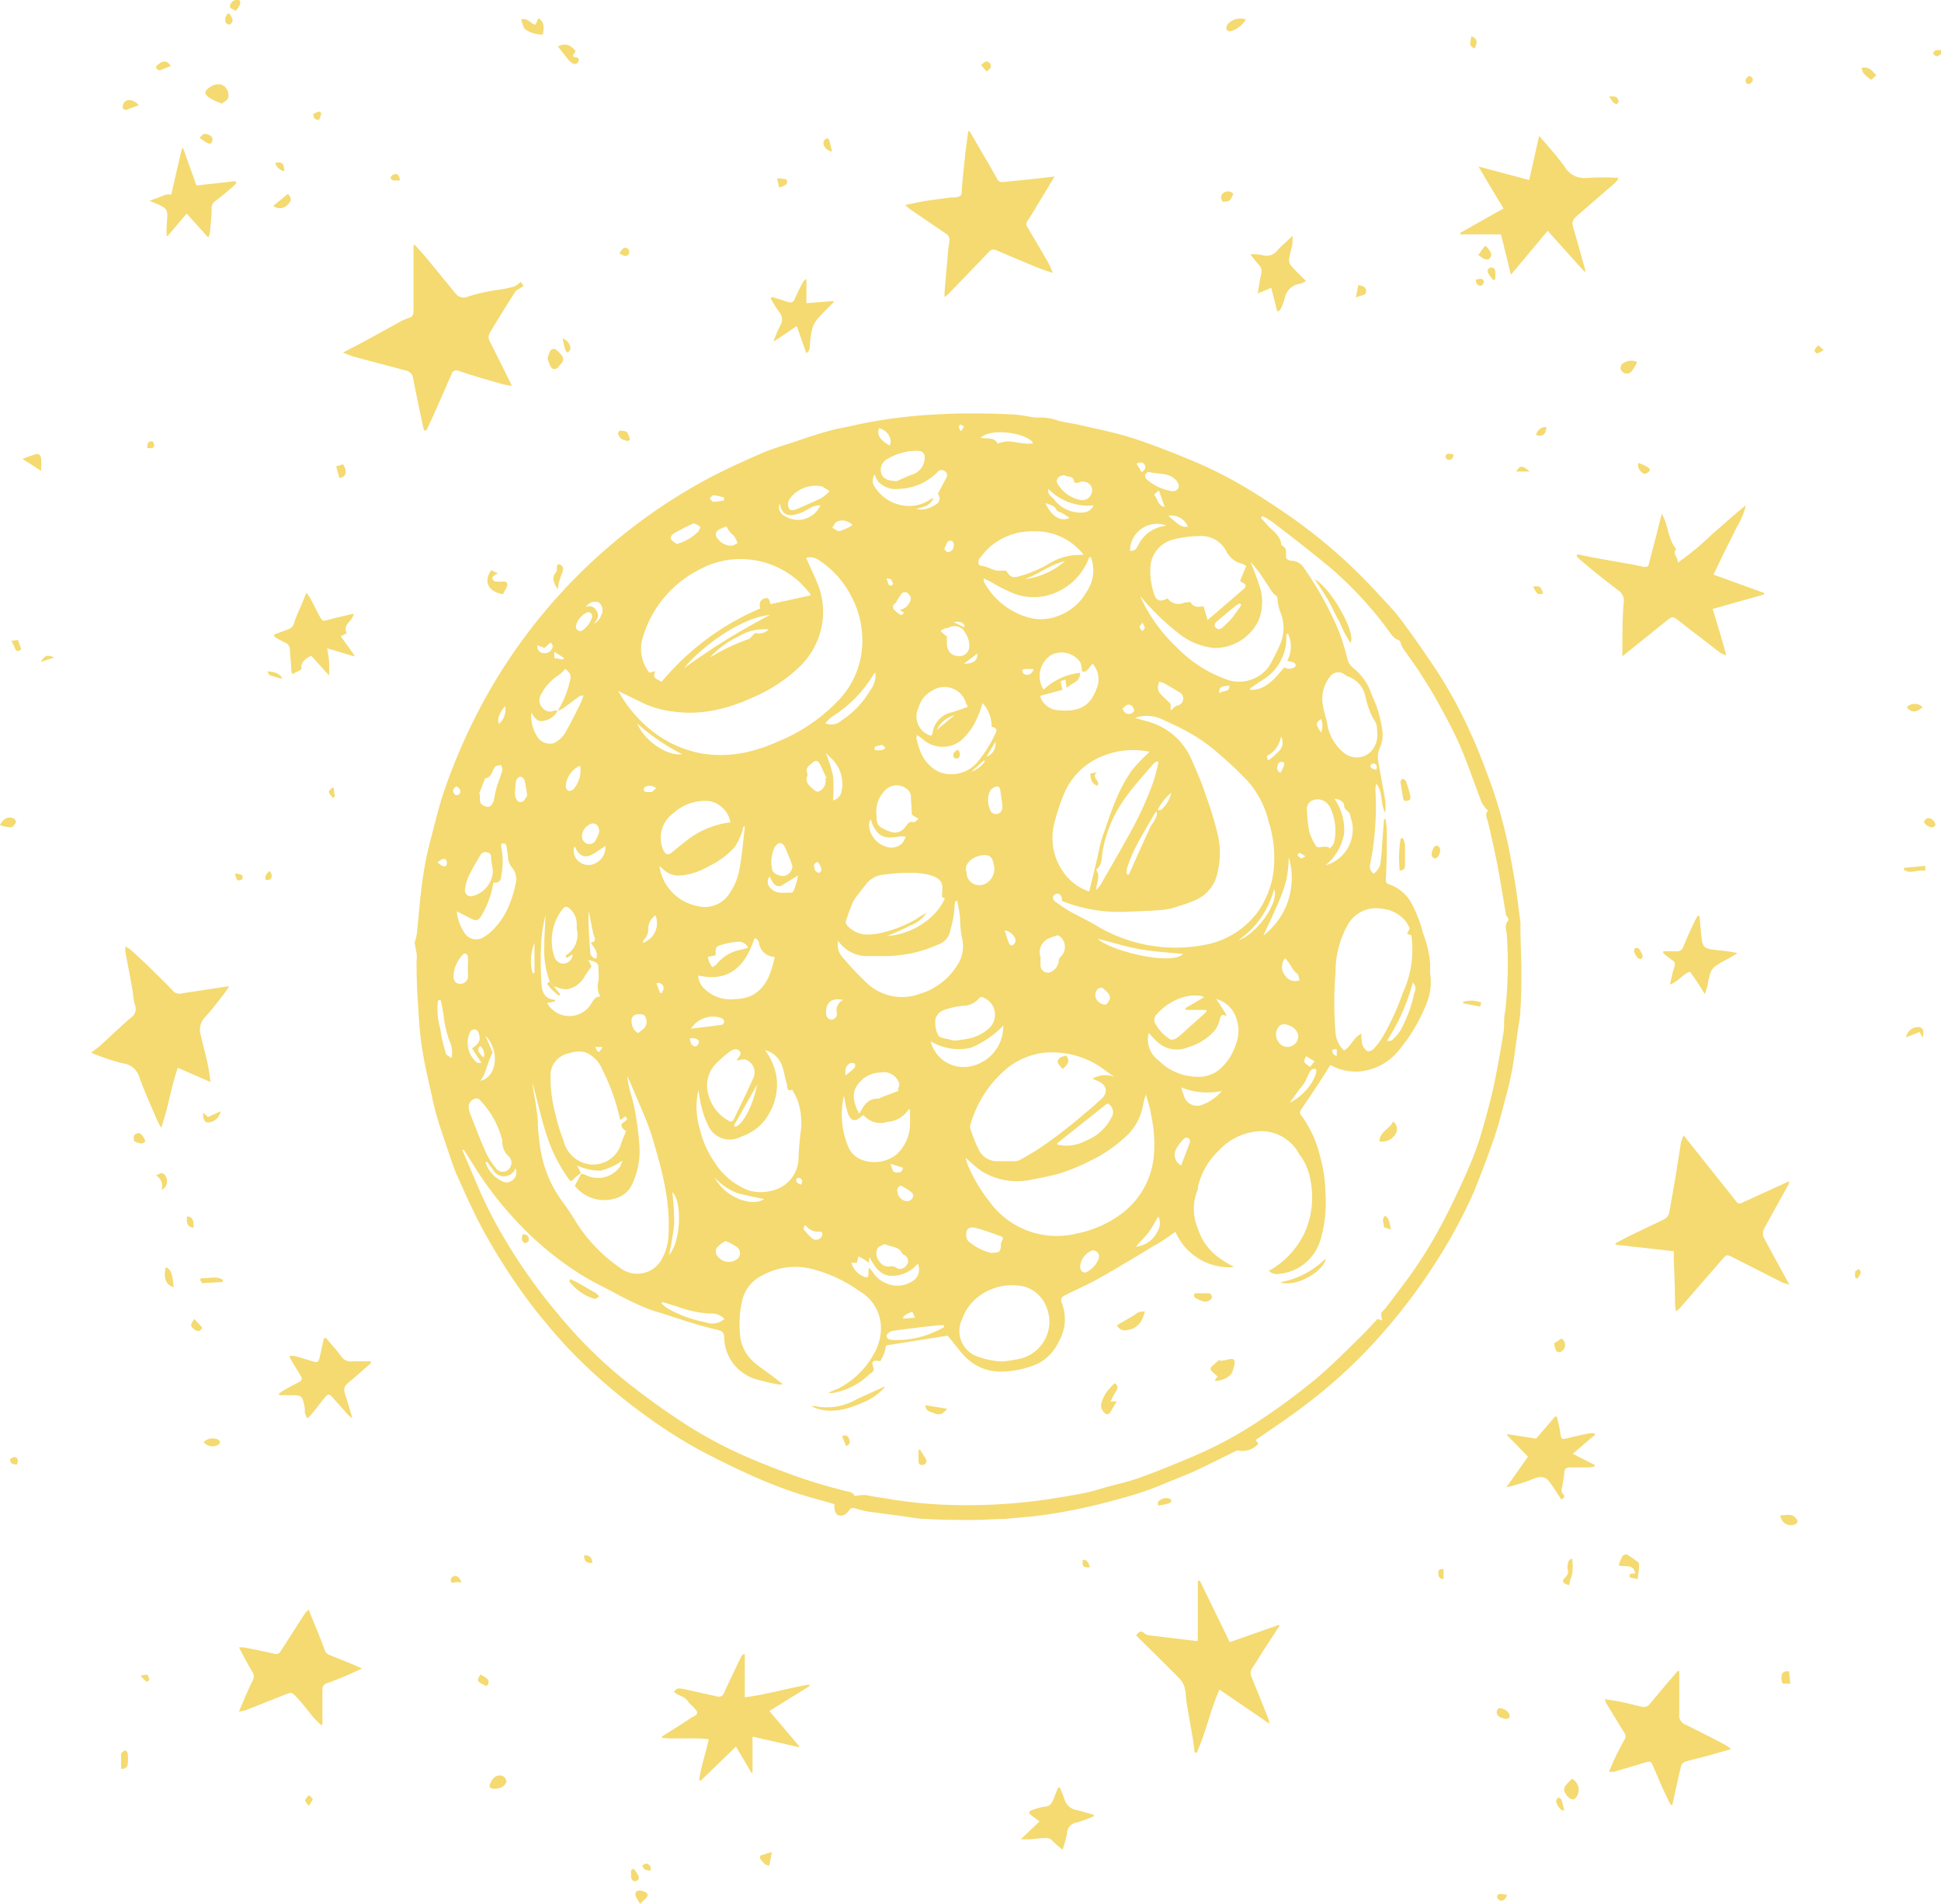 <svg xmlns="http://www.w3.org/2000/svg" fill="#F4DA70" viewBox="0 0 142.97 140.22"><title>graphic4</title><path d="M143,4c-.11,0-.23.15-.34.14s-.2-.13-.3-.2c.07-.08.14-.21.23-.24a1.45,1.45,0,0,1,.41,0Z"/><path d="M61.47,110.78c-1-.3-2.07-.56-3.08-.91s-2.16-.8-3.2-1.28c-1.27-.57-2.51-1.19-3.74-1.84a36.68,36.68,0,0,1-3.92-2.51,42.15,42.15,0,0,1-4.75-4,33.73,33.73,0,0,1-2.55-2.79c-.85-1-1.67-2.1-2.42-3.21s-1.53-2.37-2.21-3.62-1.3-2.63-1.91-4c-.27-.59-.46-1.21-.67-1.82-.26-.77-.53-1.55-.77-2.33-.18-.59-.32-1.19-.45-1.79-.27-1.22-.56-2.43-.74-3.67s-.23-2.46-.31-3.69c-.05-.79-.06-1.59-.07-2.38,0-.25.05-.51,0-.76s-.09-.48-.14-.75a4.44,4.44,0,0,0,.16-.63c.09-.85.16-1.7.25-2.55s.19-1.67.34-2.49.29-1.39.47-2.08c.3-1.14.57-2.3.95-3.41a42.92,42.92,0,0,1,3.35-7.41,40.69,40.69,0,0,1,4.42-6.24,41.06,41.06,0,0,1,11.33-9.19c1.35-.74,2.77-1.38,4.18-2,.86-.38,1.78-.64,2.67-.94s1.65-.55,2.49-.78c.66-.18,1.35-.28,2-.44a36.35,36.35,0,0,1,4.27-.64c.6-.06,1.2-.09,1.8-.12s1.14-.06,1.71-.06c1.18,0,2.35,0,3.53.07.6,0,1.19.15,1.79.23a1,1,0,0,0,.23,0A3.76,3.76,0,0,1,78,31c.51.12,1,.18,1.53.3,1.34.31,2.69.57,4,1s2.78,1,4.15,1.57a31,31,0,0,1,4.55,2.33c1.2.74,2.39,1.52,3.53,2.36a38.7,38.7,0,0,1,5.59,5c.61.66,1.24,1.3,1.78,2,.83,1.09,1.6,2.22,2.37,3.34a33.89,33.89,0,0,1,2.78,5c.58,1.24,1.06,2.53,1.53,3.81a33.12,33.12,0,0,1,1,3.34c.3,1.17.51,2.37.72,3.57s.31,2.2.46,3.29a1.28,1.28,0,0,1,0,.19c0,1.15.07,2.29.07,3.43,0,.94,0,1.88-.07,2.81,0,.59-.15,1.17-.22,1.75-.12.84-.21,1.69-.36,2.53s-.29,1.39-.47,2.08c-.27,1-.53,2.08-.88,3.09-.47,1.38-1,2.77-1.55,4.11a38.24,38.24,0,0,1-2.71,5,42.08,42.08,0,0,1-3.53,4.78,37.8,37.8,0,0,1-5.78,5.53c-1.28,1-2.62,1.89-4,2.84l.2.28a1.57,1.57,0,0,1-1.56.48c-1,.5-2,1-3.06,1.5-.79.36-1.6.66-2.41,1s-1.41.55-2.13.77-1.57.45-2.37.65-1.41.34-2.12.48-1.46.27-2.2.37-1.29.14-1.94.21c-.33,0-.66.07-1,.08-.73,0-1.46.07-2.19.07-1.19,0-2.38,0-3.57-.08-.59,0-1.17-.14-1.75-.21L64,111.33a7.39,7.39,0,0,1-.93-.22c-.24-.08-.43-.09-.56.17,0,0,0,0-.06.07a.64.64,0,0,1-.72.24C61.54,111.51,61.41,111.12,61.47,110.78Zm4.81-65.86a1,1,0,0,0,.76-.65c.12-.25,0-.42-.18-.58a.32.32,0,0,0-.49.09,5.27,5.27,0,0,0-.4.64.29.29,0,0,0-.12.47,2,2,0,0,0,.54.42s.13-.11.21-.18Zm19,14.77a1.25,1.25,0,0,0-.23.23c-.49.85-1,1.68-1.44,2.55A10.14,10.14,0,0,0,83,64a.93.93,0,0,0,0,.4l.16,0c.15-.34.29-.67.44-1,.36-.8.72-1.6,1.09-2.4.2-.44.65-.79.49-1.36.12,0,.3.06.35,0a2.3,2.3,0,0,0,.74-1.26A4,4,0,0,0,85.25,59.69ZM41.08,52.34a6.7,6.7,0,0,0,.85-2c.16-.58.16-.69-.29-1.08a3.17,3.17,0,0,1-.5.47,3.68,3.68,0,0,0-1.31,1.46.78.78,0,0,0,.12.93.7.7,0,0,0,.85.22.81.81,0,0,1,.27,0,1.35,1.35,0,0,1-1,.74c-.46.14-.7-.2-.93-.61a2.77,2.77,0,0,0,.4,1.72,1.09,1.09,0,0,0,1.26.54,2.15,2.15,0,0,0,.77-.66c.43-.72.79-1.48,1.17-2.22.09-.19.15-.39.24-.64a1.28,1.28,0,0,0-.27.05c-.43.31-.86.64-1.3.95A1.52,1.52,0,0,1,41.08,52.34Zm-.27,20.33-.32-.39a6.58,6.58,0,0,1-.4-2.56c0-.77.06-1.54.1-2.32a9.49,9.49,0,0,0-.31,1.82,22.62,22.62,0,0,0,0,3.08c0,.56.13,1.3,1,1.33l0,.12-.58.12a1.88,1.88,0,0,0,3.28,0c.16-.25.28-.5.64-.47a1.49,1.49,0,0,1-.13-1.17,5,5,0,0,0,0-.67c0-.65,0-.65-.76-.87l.24.48c-.18.26-.37.51-.53.78a1.81,1.81,0,0,1-1.31.91A2.17,2.17,0,0,1,41,72.7.58.58,0,0,0,40.81,72.67ZM69.4,66.1a3.68,3.68,0,0,1,0-.47c.1-.76-.27-1-1-1.21a6.26,6.26,0,0,0-1.5-.14,15.4,15.4,0,0,0-1.8.13,1.89,1.89,0,0,0-1.21.59c-.19.24-.39.48-.57.73a3.49,3.49,0,0,0-.48.68,15,15,0,0,0-.53,1.41.35.35,0,0,0,.06.3,2,2,0,0,0,1.3.7,4.48,4.48,0,0,0,1.49-.18,9.12,9.12,0,0,0,2.31-.94c.25-.18.52-.33.79-.49a2.51,2.51,0,0,1-1.16.93,18.57,18.57,0,0,1-1.78.8,5.49,5.49,0,0,0,2.89-1.09,4.44,4.44,0,0,0,1.29-1.47C69.6,66.22,69.64,66.11,69.4,66.1ZM42.79,86.4a2.77,2.77,0,0,0-.53.43c-.16.19-.21.21-.37,0a11.59,11.59,0,0,1-1.67-3.38c-.39-1.18-.63-2.41-1-3.69l.07.59a19.73,19.73,0,0,1,.32,2.16,14.27,14.27,0,0,0,.29,2.59A8.73,8.73,0,0,0,41,87.86c.38.62.85,1.18,1.23,1.81a11.65,11.65,0,0,0,3.51,3.75,2.05,2.05,0,0,0,2.93-.56A3.9,3.9,0,0,0,49.24,91,14.31,14.31,0,0,0,49,87.52a19.69,19.69,0,0,0-.49-2.12c-.24-.87-.47-1.74-.79-2.58s-.8-1.91-1.2-2.87l-.33-.72a8.1,8.1,0,0,0,.3,1.4c.13.52.27,1,.35,1.57.11.69.2,1.38.25,2.08a5.69,5.69,0,0,1-.56,3,1.84,1.84,0,0,1-1,.91,2.76,2.76,0,0,1-3.19-.86l.47-.88a1,1,0,0,1,.3.07,2,2,0,0,0,2.61-.67c0-.09.07-.2.15-.39a5.08,5.08,0,0,1-1.63.76,4.14,4.14,0,0,1-1.74-.39ZM93,38l-.13.15c.15.15.29.3.43.46.39.48,1,.77,1.08,1.49a.11.11,0,0,0,.05.08c.33.15.31.42.29.71s.14.37.41.41a1.1,1.1,0,0,1,.82.39,25.07,25.07,0,0,1,2.68,4.83,17.26,17.26,0,0,1,.59,1.89,1.22,1.22,0,0,0,.39.73,4.18,4.18,0,0,1,1.42,2c.15.38.34.75.45,1.14a9.08,9.08,0,0,1,.35,1.61,2.35,2.35,0,0,1-.16,1.11,1.72,1.72,0,0,0-.16,1c.16,1,.37,2,.53,3a6.31,6.31,0,0,1,0,.87c-.39-.68-.15-1.52-.66-2.15a1.43,1.43,0,0,0-.07.46,21.66,21.66,0,0,1-.37,5.39.65.65,0,0,0,.24.77,1.23,1.23,0,0,0,.53-1c.07-.53.09-1.07.13-1.61s.07-1,.11-1.42h.1a5.39,5.39,0,0,1,.1.88c0,1.18,0,2.35-.07,3.52,0,.23,0,.36.27.43a3,3,0,0,1,1.74,1.63,8.87,8.87,0,0,1,.72,1.94,8.41,8.41,0,0,1,.53,2.2c0,.25,0,.51,0,.76a4.2,4.2,0,0,1-.24,2.18,12.59,12.59,0,0,1-2.18,3.64,4.19,4.19,0,0,1-2.61,1.4A3.68,3.68,0,0,1,98,78.43c-.06.08-.1.15-.14.21-.62,1-1.23,1.91-1.87,2.85-.3.45-.33.44,0,.85A8.3,8.3,0,0,1,97.19,85a11,11,0,0,1,.44,2.9,9.66,9.66,0,0,1-.36,3.38,3.49,3.49,0,0,1-3,2.53.89.89,0,0,1-.81-.21,6.28,6.28,0,0,0,2.72-3,6.5,6.5,0,0,0,.33-3.78A4.27,4.27,0,0,0,95.7,85a3.18,3.18,0,0,0-3.33-1.65,4.4,4.4,0,0,0-2.59,1.38,5.21,5.21,0,0,0-1.55,2.73.78.78,0,0,1,0,.14,3.62,3.62,0,0,0,0,2.87,4.2,4.2,0,0,0,1.67,2.24c.31.21.64.4,1,.61a4.33,4.33,0,0,1-4.32-2.6c-.52.36-1,.73-1.54,1-1.36.83-2.72,1.65-4.1,2.43-.78.44-1.61.8-2.41,1.2-.39.19-.44.3-.28.72A3.25,3.25,0,0,1,78,98.78a3.44,3.44,0,0,1-1.58,1.66,6.78,6.78,0,0,1-2.62.57A3.58,3.58,0,0,1,71,99.82c-.43-.45-.8-1-1.21-1.45l-4.54.72c0,.19-.07.4-.13.59a5,5,0,0,1-.28.57c-.49-.1-.67,0-.54.35s0,.43-.21.58-.26.24-.4.34a5.06,5.06,0,0,1-2.3,1.06,1.26,1.26,0,0,1-.38,0,7.27,7.27,0,0,1,.68-.29,6.25,6.25,0,0,0,2.69-2.6,3.86,3.86,0,0,0,.51-1.81,3.14,3.14,0,0,0-1.58-2.79A10.49,10.49,0,0,0,60,93.51a5,5,0,0,0-3.81.4,2.75,2.75,0,0,0-1.55,2,7.75,7.75,0,0,0-.12,2.5,3,3,0,0,0,1,1.9c.27.23.55.44.83.64s.83.61,1.32,1a1.5,1.5,0,0,1-.39,0,14.1,14.1,0,0,1-1.43-.33,3.28,3.28,0,0,1-2.51-3.13c0-.33-.14-.47-.45-.54-.59-.14-1.17-.29-1.74-.46-.82-.25-1.62-.52-2.43-.78a11.52,11.52,0,0,1-1.29-.44c-.7-.3-1.38-.63-2.06-1s-1.6-.81-2.37-1.27a23.65,23.65,0,0,1-5.29-4.43,25.2,25.2,0,0,1-2.5-3.24l-1.06-1.67-.09.05c.33.78.67,1.55,1,2.34a32.13,32.13,0,0,0,2.2,4.34,40.44,40.44,0,0,0,3.87,5.42,34.11,34.11,0,0,0,5.07,5c1.34,1.06,2.73,2.07,4.17,3a31.32,31.32,0,0,0,3.76,2.09c1.44.68,2.93,1.25,4.42,1.79,1.16.42,2.34.76,3.53,1.07.37.1.75.1.88.43a2.74,2.74,0,0,1,.82-.08c.61.13,1.24.2,1.85.31a33.18,33.18,0,0,0,4.55.42,41.83,41.83,0,0,0,4.61-.14c1.66-.14,3.3-.41,4.93-.71.6-.11,1.19-.3,1.78-.47.86-.23,1.72-.42,2.55-.73,1.3-.47,2.58-1,3.86-1.54a29.69,29.69,0,0,0,5-2.72A49,49,0,0,0,97,101.49c1.17-1,2.22-2.07,3.31-3.13.4-.39.76-.81,1.13-1.2l.11,0,.28.09a1.34,1.34,0,0,1-.07-.27.54.54,0,0,1,0-.31c.09-.14.24-.24.34-.38.79-1.06,1.62-2.1,2.35-3.2s1.26-2,1.83-3.09,1-2,1.46-3,1-2.27,1.34-3.43.66-2.31.92-3.48c.29-1.34.52-2.69.74-4,.09-.53,0-1.08.13-1.61A31.67,31.67,0,0,0,111,69c0-.41-.25-.85.11-1.22,0,0,0-.17-.07-.24s-.1-.11-.11-.16c-.21-1.24-.41-2.49-.64-3.72-.2-1-.44-2.07-.68-3.1-.08-.31-.27-.61,0-.84a3.34,3.34,0,0,1-.47-.61c-.53-1.38-1-2.79-1.58-4.15-.47-1.1-1.06-2.16-1.63-3.21-.41-.74-.86-1.46-1.32-2.18s-.87-1.24-1.29-1.86c-.12-.18-.15-.51-.29-.56-.47-.18-.66-.6-.92-.93A27.59,27.59,0,0,0,98,41.82c-1.3-1.08-2.63-2.12-4-3.16C93.72,38.4,93.35,38.2,93,38ZM78.22,66.35c0-.09,0-.17,0-.21s-.12-.27-.21-.3a.33.33,0,0,0-.45.24.4.4,0,0,0,.18.33,11.65,11.65,0,0,0,1.1.73c.66.37,1.36.68,2,1.08a11.32,11.32,0,0,0,8.26,1.29,6.23,6.23,0,0,0,3.52-2.32,6.5,6.5,0,0,0,1.21-3.29,8.55,8.55,0,0,0-.38-3.37,6.93,6.93,0,0,0-1.54-3,27.29,27.29,0,0,0-2.42-2.26,11.8,11.8,0,0,0-1.74-1.22c-.65-.38-1.33-.71-2-1a2.66,2.66,0,0,0-2.15-.18l.94.27a4.91,4.91,0,0,1,3.24,2.83c.36.82.73,1.65,1,2.5a26.43,26.43,0,0,1,.92,3,6,6,0,0,1,0,2.69,2.79,2.79,0,0,1-1.5,2.06,8.6,8.6,0,0,1-1.28.48,5.53,5.53,0,0,1-1.18.3c-.88.08-1.77.11-2.66.14A11.26,11.26,0,0,1,78.22,66.35ZM45.54,50.89s0,0,0,0a9.78,9.78,0,0,0,2.56,3,8.4,8.4,0,0,0,3.63,1.61,8.79,8.79,0,0,0,3.72-.22,12,12,0,0,0,1.9-.69,12.66,12.66,0,0,0,4.16-2.76,6.35,6.35,0,0,0,2-5,6.87,6.87,0,0,0-.71-2.73,7,7,0,0,0-2.49-2.85,1.09,1.09,0,0,0-.94-.17c.28.61.55,1.19.8,1.78a5.5,5.5,0,0,1,.38,3.12,5.69,5.69,0,0,1-1.8,3.26,11.46,11.46,0,0,1-3.36,2.15,12.76,12.76,0,0,1-2.59.88,9.12,9.12,0,0,1-3.17.14,7.33,7.33,0,0,1-2.18-.59ZM84.4,80.59a9.34,9.34,0,0,0-.23.91,4.07,4.07,0,0,1-1.47,2.4,10.25,10.25,0,0,1-2.52,1.65,14.12,14.12,0,0,1-2.09.86c-.74.22-1.51.34-2.27.5a5,5,0,0,1-3.51-.65,10.45,10.45,0,0,1-1.18-1,4,4,0,0,0,.12.45,11.65,11.65,0,0,0,1.65,2.81,6.12,6.12,0,0,0,6.4,2.33,8.17,8.17,0,0,0,3.5-1.61A6,6,0,0,0,85,85a10.3,10.3,0,0,0-.22-2.93C84.72,81.59,84.55,81.12,84.4,80.59Zm-2.32-1.28-.61-.43a6.41,6.41,0,0,0-4.65-1.34,5.44,5.44,0,0,0-2.47,1,8.33,8.33,0,0,0-2.88,4.33.36.36,0,0,0,0,.23,10.81,10.81,0,0,0,.6,1.53,1.5,1.5,0,0,0,1.46.89c.38,0,.76,0,1.14,0a.89.89,0,0,0,.46-.1A17.5,17.5,0,0,0,77,84.27C78,83.56,79,82.79,79.9,82c.43-.34.85-.72,1.25-1.09s.44-.89-.13-1.22a4.56,4.56,0,0,0-.55-.24A1.81,1.81,0,0,1,82.08,79.31ZM48.73,50.22A19.19,19.19,0,0,1,56,44.81c-.11-.39,0-.65.35-.75s.32.28.41.43l2.94-.64c0-.07,0-.13-.06-.16a6.42,6.42,0,0,0-4.79-2.51,6.25,6.25,0,0,0-3.16.68A8.22,8.22,0,0,0,47.33,47a2.82,2.82,0,0,0,.5,2.54l.44-.11C48,50,48.43,50,48.73,50.22Zm55.11,18.15a3.3,3.3,0,0,0-.29-.51,2.55,2.55,0,0,0-1.74-.93,2.39,2.39,0,0,0-2.58,1.26,7.1,7.1,0,0,0-.86,3.46,26.56,26.56,0,0,0,0,4.37A2,2,0,0,0,99,77.37c.53-.31.7-1,1.28-1.24a3.34,3.34,0,0,0,.07.82.94.94,0,0,0,.4.48c.08,0,.33-.06.42-.17a5.34,5.34,0,0,0,.7-.94,18.5,18.5,0,0,0,1.46-3.2,7.54,7.54,0,0,0,.63-4.23l-.32-.12ZM51.45,80.26a5.54,5.54,0,0,0,.09,2.86,7.21,7.21,0,0,0,1.11,2.5,5.09,5.09,0,0,0,2.52,2.06,3.27,3.27,0,0,0,2.09-.12,2.49,2.49,0,0,0,1.55-2.06A22.6,22.6,0,0,1,59,83.18,5.18,5.18,0,0,0,58.74,81a7.63,7.63,0,0,0-.39-.75c-.45.18-.33-.25-.39-.41-.14-.41-.18-.87-.33-1.27a1.79,1.79,0,0,0-1.28-1.23,4.51,4.51,0,0,1,.85,2,4.23,4.23,0,0,1-.49,2.56,3.59,3.59,0,0,1-2.1,1.8,1.74,1.74,0,0,1-2.43-.77,6.77,6.77,0,0,1-.54-1.55A10.06,10.06,0,0,1,51.45,80.26ZM84.68,55.37a5.8,5.8,0,0,0-3.24.23,5.11,5.11,0,0,0-3.12,3,13.79,13.79,0,0,0-.62,1.88,4.36,4.36,0,0,0,.66,3.8,3.84,3.84,0,0,0,1.87,1.38c.2-.82.39-1.6.57-2.38.12-.51.2-1,.36-1.52.35-1,.69-2.06,1.12-3.06a10.65,10.65,0,0,1,1.12-2A12.15,12.15,0,0,1,84.68,55.37Zm-39,27.12a15,15,0,0,0-1.3-3.69,2.28,2.28,0,0,0-1.29-1.31,2.16,2.16,0,0,0-1.16.08,1.65,1.65,0,0,0-1.38,1.71,10.57,10.57,0,0,0,.37,2.81,12,12,0,0,0,.57,1.85,2.31,2.31,0,0,0,1.47,1.7,2.16,2.16,0,0,0,2.71-1.17,10.6,10.6,0,0,1,.45-1.16c-.2-.15-.42-.3-.31-.57a1.39,1.39,0,0,0,.39-.32s-.08-.14-.13-.21ZM91.8,41.67c-.17-.08-.25-.13-.34-.16a1.73,1.73,0,0,1-1.1-.85,2.07,2.07,0,0,0-2-1.18,8.11,8.11,0,0,0-2,.27,2.24,2.24,0,0,0-1.61,1.82A5.2,5.2,0,0,0,85,43.72c.14.54.51.64,1,.34a1,1,0,0,0,1.27.31c.14,0,.4-.06.44,0,.24.42.61.31.94.29l.3,1,.75-.64,1.9-1.64c.2-.17.21-.3,0-.43l-.26-.16Zm-18,58.6a10.53,10.53,0,0,0,1.41-.22,2.81,2.81,0,0,0,1.85-3.84,2.46,2.46,0,0,0-1.59-1.45,4.09,4.09,0,0,0-3.33.68,3.64,3.64,0,0,0-1.28,1.72,2,2,0,0,0,1,2.69A5.89,5.89,0,0,0,73.83,100.27ZM84,43.91a2,2,0,0,0,.1.26,12,12,0,0,0,2.58,3.51,9.61,9.61,0,0,0,3.87,2.43,2.73,2.73,0,0,0,2.9-1,14.64,14.64,0,0,0,.89-1.77,3.09,3.09,0,0,0,0-2.18A3.36,3.36,0,0,1,94.09,44c0-.06-.11-.13-.18-.2a1.14,1.14,0,0,1-.19-.19c-.3-.44-.58-.9-.89-1.34s-.45-.57-.72-.9c.23.61.46,1.15.63,1.69a3.73,3.73,0,0,1,0,2.55,3.57,3.57,0,0,1-3.36,2.11,5,5,0,0,1-2.47-1A18.47,18.47,0,0,1,84,43.91ZM61.74,69.29A1.34,1.34,0,0,0,62,70.43a22.71,22.71,0,0,0,1.77,1.89,3.75,3.75,0,0,0,3.9.9,4.87,4.87,0,0,0,2.75-2,2.53,2.53,0,0,0,.47-2,7.09,7.09,0,0,1-.17-1.45c0-.48-.14-1-.21-1.43h-.11a.7.7,0,0,0-.08.27A7.41,7.41,0,0,1,70,68.49a1.32,1.32,0,0,1-.89,1.07,9.57,9.57,0,0,1-4,.85c-.46,0-.92,0-1.38,0A2.56,2.56,0,0,1,61.74,69.29Zm39.69-15.42a1.41,1.41,0,0,0-.31-1,6.28,6.28,0,0,1-.53-1.51,2,2,0,0,0-1.35-1.56,1,1,0,0,1-.23-.15.76.76,0,0,0-1,.12,2.65,2.65,0,0,0-.54,2.31c.06.43.24.85.3,1.29a3.42,3.42,0,0,0,1.13,2,1.49,1.49,0,0,0,2.06,0A1.76,1.76,0,0,0,101.43,53.87Zm-21.6-13a2.23,2.23,0,0,0-.21-.25,4.47,4.47,0,0,0-3.42-1.49,4.74,4.74,0,0,0-3.31,1.17,6,6,0,0,0-.78.89.45.45,0,0,0,0,.39c0,.08.23.09.36.12l.37.12a3.14,3.14,0,0,0,.56.2,5.5,5.5,0,0,0,.7,0c.31.48.46.55.94.43a9.13,9.13,0,0,0,2.17-.9,4.2,4.2,0,0,1,2.33-.68C79.58,40.87,79.68,40.85,79.83,40.85ZM90.32,74.71v.13c-.36-.22-.4,0-.47.22a2.22,2.22,0,0,1-.35.8,4.16,4.16,0,0,1-2,1.27,2.09,2.09,0,0,1-2.24-.39c-.22-.2-.42-.42-.65-.66a1.89,1.89,0,0,0,.71,2,4.07,4.07,0,0,0,2.83,1.22,2.35,2.35,0,0,0,1.73-.59A3.9,3.9,0,0,0,91,77a2.8,2.8,0,0,0-.12-2.43,2.2,2.2,0,0,0-1.29-1ZM54.87,60.87l-.11,0a4.56,4.56,0,0,1-.64,1.51,6.21,6.21,0,0,1-2,1.46,4.84,4.84,0,0,1-1.92.63,1.65,1.65,0,0,1-1.41-.51,1.12,1.12,0,0,0-.22-.17,3.5,3.5,0,0,0,2.87,2.95,2.11,2.11,0,0,0,2.22-.84,4.48,4.48,0,0,0,.8-1.85C54.66,63,54.74,61.92,54.87,60.87Zm8.74,21.26a.88.88,0,0,0-.18.1c-.48.46-.79.3-1-.31-.13-.4-.18-.82-.27-1.22,0,0,0,0,0,0a6.17,6.17,0,0,0,.27,3.63,1.77,1.77,0,0,0,1,1.07,2.65,2.65,0,0,0,2.6-.37,3.1,3.1,0,0,0,1-2.39c0-.31,0-.62,0-.93l-.11,0a2,2,0,0,1-1.54.91A1.64,1.64,0,0,1,63.61,82.13Zm13-30.88A1.48,1.48,0,0,0,78,52.31c1.69.16,2.38-.5,2.76-1.57a1.7,1.7,0,0,0-.29-1.86c-.5.63-.5.63-.78.55a2,2,0,0,0-.11-.64,1.68,1.68,0,0,0-2.06-.6,1.84,1.84,0,0,0-.65,2.6,4.64,4.64,0,0,1,2.69-1.24c0,.71-.62.73-1,1.12l-.08-.62c-.15.06-.35.1-.35.13a3.26,3.26,0,0,0,.14.62ZM80.33,41c-.07.05-.1.07-.11.09a1.47,1.47,0,0,0-.1.22A4.47,4.47,0,0,1,77,43.89a4.17,4.17,0,0,1-2.3-.17A11.58,11.58,0,0,1,73,42.86l-.54-.26a1,1,0,0,0,0,.22,5.36,5.36,0,0,0,3.42,2.69A3.46,3.46,0,0,0,78,45.34a4,4,0,0,0,2.08-1.83A2.69,2.69,0,0,0,80.33,41ZM67.53,54.13c0,.18-.07.27,0,.34a5,5,0,0,0,.26.86,2.73,2.73,0,0,0,1.4,1.53A2.51,2.51,0,0,0,72,56.12,9.36,9.36,0,0,0,73.33,54c.16-.31,0-.42-.29-.47a2.53,2.53,0,0,0-.66-1.74c-.14.39-.23.71-.37,1a4.65,4.65,0,0,1-1.28,1.79A2.2,2.2,0,0,1,68,54.47,3,3,0,0,0,67.53,54.13Zm-13.29,24,.12-.19c.11-.17.3-.33.11-.54s-.46-.12-.65,0a8.16,8.16,0,0,0-1,.85,2.33,2.33,0,0,0-.72,2,3.14,3.14,0,0,0,1.46,2.23c.3.18.4.17.55-.16.47-1,.94-1.93,1.37-2.91a1,1,0,0,0-.61-1.39A2.54,2.54,0,0,0,54.24,78.12Zm31.09-22-.13-.06a1.5,1.5,0,0,0-.25.19c-.64.76-1.32,1.49-1.91,2.29a9.6,9.6,0,0,0-1.82,4.11c-.09.5,0,1-.48,1.4.35.5,0,1,0,1.48a1.81,1.81,0,0,0,.34-.4c.73-1.27,1.46-2.54,2.17-3.82A24.6,24.6,0,0,0,85,57.43,11.49,11.49,0,0,0,85.33,56.11Zm-29.65,13-.12,0c-.65,2-1.84,3.23-4.13,2.71a1.37,1.37,0,0,0,.48,1,2.69,2.69,0,0,0,2.22.74,3,3,0,0,0,1.19-.24c1.16-.58,1.48-1.7,1.75-2.87a1.18,1.18,0,0,1-1.16-1C55.89,69.29,55.76,69.19,55.68,69.09ZM53.8,60.56A1.94,1.94,0,0,0,52.27,59a3.43,3.43,0,0,0-2.67.89,2.23,2.23,0,0,0-.76,2.68c.2.4.37.45.7.17s.78-.64,1.18-.95A6.6,6.6,0,0,1,53.8,60.56ZM33.65,67.12a3.26,3.26,0,0,0,.64,1.69,1,1,0,0,0,1.2.28,3.22,3.22,0,0,0,.62-.42,5.45,5.45,0,0,0,1.46-2.18,7.88,7.88,0,0,0,.4-1.36,1.33,1.33,0,0,0-.24-1.22,1.3,1.3,0,0,1-.31-.72c0-.26-.07-.53-.1-.8s-.15-.32-.4-.24a1,1,0,0,0,0,.25,5.15,5.15,0,0,1,0,2.07c0,.4-.18.57-.58.53a6.74,6.74,0,0,1-.89,2.45c-.16.3-.37.39-.66.25S34.09,67.34,33.65,67.12Zm36.69,9.52v0a9.23,9.23,0,0,0,.94-.14,3.12,3.12,0,0,0,1.59-.79,1.35,1.35,0,0,0-.31-2.18c-.15-.09-.3-.18-.45,0a1.6,1.6,0,0,1-1.2.55,5.63,5.63,0,0,0-1.42.32,1,1,0,0,0-.58.62,2.05,2.05,0,0,0,.2,1.23c.12.21.58.23.9.32A1.2,1.2,0,0,0,70.34,76.64Zm-35.81,5a2.73,2.73,0,0,0,.1.38c.37.93.72,1.88,1.13,2.79A4.68,4.68,0,0,0,36.51,86a.61.61,0,0,0,1,.07.66.66,0,0,0,0-.87A1.45,1.45,0,0,1,37,84c0-.06,0-.12-.05-.18a6.46,6.46,0,0,0-1.47-2.66c-.15-.17-.28-.36-.56-.22A.63.63,0,0,0,34.53,81.65ZM67.16,60c0-.45-.06-.87-.06-1.29a.72.72,0,0,0-.34-.63,1.18,1.18,0,0,0-1.61.17,2.22,2.22,0,0,0-.58,1.87c0,.66.15.82,1,1.13a.92.92,0,0,0,1.12-.36c.17-.2.28-.46.63-.33.06,0,.18-.13.34-.25Zm1.43-5.84s.08-.06.09-.1a1.81,1.81,0,0,1,1.46-1.61c.37-.11.73-.25,1.13-.38,0-.13-.09-.2-.11-.27a1.65,1.65,0,0,0-2.49-.94,2,2,0,0,0-1,1.22A1.48,1.48,0,0,0,68.59,54.19Zm20.1,19.28a1.17,1.17,0,0,0-.26-.1,3.1,3.1,0,0,0-1.54.19,4.33,4.33,0,0,0-1.72,1.2.57.57,0,0,0-.07.66,3.09,3.09,0,0,0,1.09,1.15c.08.07.33,0,.45-.07a5.43,5.43,0,0,0,.69-.58l1.53-1.37,0-.14H87.33l0-.14ZM69.08,36.37c.21-.4.41-.79.62-1.17a.35.35,0,0,0-.11-.5.38.38,0,0,0-.55.08A4.1,4.1,0,0,1,66.24,36a1.78,1.78,0,0,1-1.56-.54,2.27,2.27,0,0,1-.27-.54c-.17.41-.19.64.06,1a3,3,0,0,0,2,1.3,2.81,2.81,0,0,0,2.15-.5s.08,0,.13,0a1.24,1.24,0,0,1-.49.52,4.25,4.25,0,0,1-.78.24,1.71,1.71,0,0,0,1.38-.29A.51.51,0,0,0,69.08,36.37Zm-.53,40.32a2.49,2.49,0,0,0,2.94,1.84,3,3,0,0,0,2.41-3,7,7,0,0,1-2.4,1.64A4.07,4.07,0,0,1,68.55,76.69Zm29.31-14.3.08.11c.11-.14.28-.27.32-.44A3.9,3.9,0,0,0,98,59.52a1.17,1.17,0,0,0-.38-.47,1,1,0,0,0-1-.08.68.68,0,0,0-.35.68,9.44,9.44,0,0,0,.17,1.6,3.9,3.9,0,0,0,.46,1c.09.16.21.18.4.13A1.62,1.62,0,0,1,97.86,62.39ZM41.74,70.55l-.07-.08s0-.13.08-.16a1.75,1.75,0,0,0,.73-1.9c0-.14,0-.28,0-.42a1.51,1.51,0,0,0-.55-1.1c-.18-.14-.32-.14-.44,0a3.78,3.78,0,0,0-.66,3.57.73.73,0,0,0,.71.51.71.71,0,0,0,.64-.69Zm24.44,9.79c0-.06-.06-.18,0-.25.15-.24,0-.41-.09-.6a1.2,1.2,0,0,0-1.25-.5,2.1,2.1,0,0,0-1.65.87c-.54.71-.26,1.41.06,2.12.06,0,.1,0,.11-.07.29-.52.57-1,1.3-1,.07,0,.14,0,.22-.08Zm-.11-44.91c.23-.11.66-.31,1.09-.47a1.31,1.31,0,0,0,.9-.9c.15-.53,0-.88-.53-.86a4.37,4.37,0,0,0-2.2.62.9.9,0,0,0-.43,1C65,35.22,65.35,35.43,66.07,35.43ZM77.88,84.19l0,.11.45.07A3.06,3.06,0,0,0,80,84a3.51,3.51,0,0,0,1.85-1.67.72.72,0,0,0-.28-1.07ZM36.3,64.28c0-.41-.1-.71-.12-1s0-.43-.27-.5a.42.42,0,0,0-.53.2c-.29.5-.59,1-.84,1.51a3.51,3.51,0,0,0-.29,1,.44.44,0,0,0,.57.5A2,2,0,0,0,36.3,64.28ZM64,93.36a3,3,0,0,1,.28.31,2,2,0,0,0,1,.84,2,2,0,0,0,1.94-.16,1,1,0,0,0,.38-1.29,2.44,2.44,0,0,1-1.9.9c-.86,0-1.26-.64-1.66-1.39l-.05.43c-.15-.11-.26-.2-.38-.27s-.23-.12-.38-.2l-.11.46-.41,0A1.55,1.55,0,0,0,63.58,94c.32.15.41.07.39-.3A3.34,3.34,0,0,1,64,93.36Zm12.64-23v.77a.55.55,0,0,0,.67.49,1,1,0,0,0,.68-.9.42.42,0,0,1,.14-.26A1,1,0,0,0,78,68.91c-.06,0-.13-.07-.17,0a3.25,3.25,0,0,0-.7.26A1.15,1.15,0,0,0,76.6,70.39Zm-5.44-6.21a.94.94,0,0,0,.46.92,1,1,0,0,0,.95,0,1.24,1.24,0,0,0,.58-1.43c-.06-.32-.16-.6-.51-.65C72.06,62.89,71,63.38,71.16,64.18Zm1.91,28.11c.49,0,.57-.07.62-.49a.71.71,0,0,1,0-.22c.21-.42.21-.44-.21-.57l-.26-.1c-.47-.16-.93-.33-1.4-.45-.24-.07-.56-.06-.65.23a.84.84,0,0,0,.07.7A3.87,3.87,0,0,0,73.07,92.29Zm-12-56.08a4.72,4.72,0,0,0-.58-.36,2.35,2.35,0,0,0-2.42,1,.76.76,0,0,0,0,.61c.11.21.36.15.56.07.6-.26,1.21-.52,1.8-.8A4.22,4.22,0,0,0,61.08,36.21Zm8.63,10.62c0,.19,0,.35,0,.51,0,.63.29.95.79,1a.73.73,0,0,0,.87-.7,1.74,1.74,0,0,0-.3-1,.88.88,0,0,0-1.27-.36c-.08,0-.2,0-.3.07a1.23,1.23,0,0,0-.25.14,1.31,1.31,0,0,0,.21.2A.54.54,0,0,0,69.71,46.83ZM78.4,35c-.42,0-.69.34-.5.63a2.54,2.54,0,0,0,1.73,1.2.73.73,0,0,0,.76-1,.72.72,0,0,0-1-.26c-.07,0-.26,0-.27-.09C79.06,35,78.63,35.15,78.4,35ZM65.15,91.62c-.17.11-.46.18-.53.35a.88.88,0,0,0,.13.9.81.81,0,0,0,.75.41.69.69,0,0,1,.57.11c.22.17.59,0,.73-.25a.48.48,0,0,0-.19-.71.42.42,0,0,1-.15-.11C66.22,91.78,65.65,91.86,65.15,91.62ZM35.28,58.48l.07,0c0,.14,0,.28,0,.42,0,.32.23.45.49.51s.42-.16.51-.39a3.41,3.41,0,0,0,.1-.46q.06-.32.15-.63c.13-.41.29-.8.41-1.21,0-.11-.06-.26-.09-.39-.16.05-.38.05-.46.15-.22.31-.24.78-.74.85,0,0,0,0,0,0C35.57,57.76,35.42,58.12,35.28,58.48ZM56.72,45.29c-2.29.2-5.3,2.59-6.33,3.92A49.25,49.25,0,0,1,56.72,45.29Zm7.76,4.25a.83.83,0,0,0-.13.12,9.37,9.37,0,0,1-3.09,3.14,3,3,0,0,0-.47.47A1.13,1.13,0,0,0,62,53.05a6.51,6.51,0,0,0,2.07-2.17A1.82,1.82,0,0,0,64.48,49.54ZM97.63,63.73a2.74,2.74,0,0,0,2-2.88c0-.28-.14-.55-.18-.83s-.45-.34-.45-.73c0-.17-.28-.46-.7-.45A4,4,0,0,1,99,61.42,3.88,3.88,0,0,1,97.63,63.73Zm-28.09,34,0-.12a2.68,2.68,0,0,0-.49,0c-1.09.12-2.17.24-3.25.4-.19,0-.48.22-.49.35,0,.31.28.31.53.33a6.82,6.82,0,0,0,2.33-.34A8.2,8.2,0,0,0,69.54,97.74ZM87.15,70.26c-1.14-.12-2.19-.17-3.23-.36s-2-.5-3.06-.76C81.71,70,86.24,71.15,87.15,70.26ZM58.37,63.78a13.57,13.57,0,0,0-.57-1.42c-.2-.39-.52-.34-.75.06A2.51,2.51,0,0,0,56.87,64c0,.29.53.55.88.51A.77.77,0,0,0,58.37,63.78ZM94.86,46.65c-.07.07-.11.09-.11.12s0,.22,0,.33a3.6,3.6,0,0,1-1.79,3c-.31.2-.6.41-.9.61l.07.1c1.14,0,1.79-.87,2.47-1.66a.71.71,0,0,0,.84-.09c0-.37-.38-.28-.62-.41A2.18,2.18,0,0,0,94.86,46.65ZM48.78,95.89l-.06.11a3.57,3.57,0,0,0,.49.38,8.87,8.87,0,0,0,2.77,1,1.31,1.31,0,0,0,1.38-.25,1.32,1.32,0,0,0-1.09-.39,8.15,8.15,0,0,1-2.34-.5C49.55,96.12,49.16,96,48.78,95.89Zm44.29-27a5.35,5.35,0,0,0,1.86-5.75C94.85,64.93,94.72,65.36,93.07,68.87ZM60.79,57.31l.09,0c-.16-.33-.3-.67-.47-1s-.32-.34-.56-.14-.55.37-.39.77a.42.42,0,0,1,0,.22c-.16.43.12.68.39.92s.37.29.59.14a.85.85,0,0,0,.37-.82ZM55.11,69.79a.8.8,0,0,0-.7-.44,6,6,0,0,0-1.11.19c-.61.18-.61.2-.58.81l-.58.12a3.75,3.75,0,0,0,.12.43,2.3,2.3,0,0,0,.21.33,1.57,1.57,0,0,0,.3-.2,3,3,0,0,1,1.87-1.1C54.78,69.9,54.92,69.85,55.11,69.79ZM86.35,36.18c.3,0,.53-.19.47-.47a1,1,0,0,0-.36-.5c-.53-.4-1.21-.28-1.82-.45a.33.33,0,0,0-.28.18.37.37,0,0,0,.07.33A3.69,3.69,0,0,0,86.35,36.18ZM87,80.08c.09.28.14.44.2.6a1,1,0,0,0,1.25.72A3.5,3.5,0,0,0,90,80.35s0,0,0,0A5.19,5.19,0,0,1,87,80.08Zm8.63-3.83a1,1,0,0,0-.69-.73c-.36-.15-.6-.13-.8.17a.89.89,0,0,0,0,1,.79.79,0,0,0,1.48-.46Zm-9.4-23.92c.22-.18.32-.33.46-.36s.4-.13.44-.37A.52.52,0,0,0,86.9,51c-.38-.23-.76-.46-1.14-.67a1.6,1.6,0,0,0-.37-.12,1.18,1.18,0,0,0-.1.39.74.74,0,0,0,.13.44c.25.28.53.53.8.79ZM76.06,32.67l0-.12c-.71-.75-3.18-1-3.82-.31.46.11,1-.08,1.24.43a2.9,2.9,0,0,1,.7-.16c.42,0,.84.11,1.26.15C75.66,32.68,75.86,32.67,76.06,32.67ZM53.44,91.4a2.61,2.61,0,0,0-.61.45.55.55,0,0,0,.11.76,1,1,0,0,0,1.26.18.56.56,0,0,0,0-1A3.85,3.85,0,0,0,53.44,91.4ZM64.13,60.33a1.59,1.59,0,0,0-.12.35,1.76,1.76,0,0,0,1.21,1.66,1.15,1.15,0,0,0,1.26-.26,1.87,1.87,0,0,0,.23-.47,2.55,2.55,0,0,0-.48,0c-1.07.19-1.5,0-1.91-.78C64.26,60.71,64.22,60.58,64.13,60.33ZM32.46,73.66l-.15,0s-.06.07-.06.11a5.24,5.24,0,0,0,.16,1.93c.06.21.06.44.11.65.1.41.19.83.32,1.22,0,.13.23.21.41.36a1.86,1.86,0,0,0-.09-1.14,7.64,7.64,0,0,1-.44-1.64A11.64,11.64,0,0,0,32.46,73.66Zm69.68,3c.22,0,.35,0,.4-.06a3.38,3.38,0,0,0,.59-.67,9.9,9.9,0,0,0,1.05-2.82.61.61,0,0,0-.12-.75A14.66,14.66,0,0,1,102.14,76.68ZM49.86,40.06a3.55,3.55,0,0,0,1.56-.9c.09-.09.18-.35.15-.37s-.38-.28-.51-.23a13.37,13.37,0,0,0-1.41.72c-.16.09-.33.27-.19.48A1.68,1.68,0,0,0,49.86,40.06ZM34.46,71.29h0a5.48,5.48,0,0,0,0-.81c0-.25-.27-.34-.39-.15a2.46,2.46,0,0,0-.67,1.57c0,.35.19.55.49.56a.58.58,0,0,0,.59-.56C34.47,71.7,34.46,71.49,34.46,71.29ZM60.85,55.47l0,.05a9.61,9.61,0,0,1,.51,1.63,12.18,12.18,0,0,1,0,1.8.84.84,0,0,0,.64-.75A2.57,2.57,0,0,0,61.38,56C61.22,55.83,61,55.65,60.85,55.47ZM77.21,36c-.06.45.24.55.4.74a2.43,2.43,0,0,0,2.21,1,.86.86,0,0,0,.73-.52A4.1,4.1,0,0,1,77.21,36ZM73.83,59.43c0-.36-.09-.71-.13-1.07s-.08-.47-.33-.43a.76.76,0,0,0-.47.37,1.69,1.69,0,0,0,0,1.25.46.46,0,0,0,.92-.12Zm9.4-18.87c.46.07.55-.33.69-.56a2.5,2.5,0,0,1,1.6-1.21l.4-.09A2,2,0,0,0,83.23,40.56ZM52.31,48.4l.16-.08a14.44,14.44,0,0,1,2.64-1.24c.17-.06.29-.26.51-.47a1,1,0,0,0,1-.25,3.59,3.59,0,0,0-2.22.51A6.72,6.72,0,0,0,52.31,48.4Zm-10,13.94a1,1,0,0,0,.31,1.09,1.1,1.1,0,0,0,1.2.17,1.35,1.35,0,0,0,.78-1.3l-.75.5C43.15,63.25,42.71,63.15,42.33,62.34ZM49.52,87.8a19.63,19.63,0,0,1,.14,2.34,18.61,18.61,0,0,1-.39,2.29C50.15,91.51,50.27,88.46,49.52,87.8Zm.73-32.26a14.79,14.79,0,0,1-3.32-2.27C47.47,54.59,49.19,55.72,50.25,55.54ZM79.56,93.26c0,.37.28.58.55.38a1.72,1.72,0,0,0,.83-1,.44.44,0,0,0-.51-.54A1.39,1.39,0,0,0,79.56,93.26ZM53.5,38.77c-.18.08-.32.12-.44.18-.37.17-.44.46-.17.76a1.27,1.27,0,0,0,1,.48c.15,0,.29-.12.44-.19a3,3,0,0,0-.23-.48c-.07-.11-.2-.18-.29-.28A5.2,5.2,0,0,1,53.5,38.77Zm3.19,25.78a.62.62,0,0,0,.08.87c.45.47,1,.3,1.56.32.05,0,.13-.15.17-.24s.13-.41.2-.62,0-.22.11-.42l-1.13.69a.48.48,0,0,1-.71-.1A3.3,3.3,0,0,1,56.69,64.55ZM50.9,75.76c.79-.1,1.54-.18,2.28-.29a.31.31,0,0,0,.17-.24.42.42,0,0,0-.21-.25A1.89,1.89,0,0,0,50.9,75.76ZM34.76,77.2c.54-.31.68-.65.49-1.12,0-.12-.17-.26-.27-.27a.44.44,0,0,0-.35.18,1.87,1.87,0,0,0,.54,2.29s.15,0,.3,0Zm25.68-40a3.22,3.22,0,0,0-.54.1c-.27.12-.52.29-.79.41-.76.34-1.51.43-1.67-.64a.7.7,0,0,0,.36.93A1.81,1.81,0,0,0,60.44,37.19ZM44.14,61.26c0-.5-.35-.76-.73-.53a1,1,0,0,0-.54.8.57.57,0,0,0,.33.59.52.52,0,0,0,.64-.18A3.19,3.19,0,0,0,44.14,61.26Zm-6.2-3h0a1.2,1.2,0,0,0,0,.33c.05.24.17.51.43.48s.3-.27.44-.42a.28.28,0,0,0,0-.18,8,8,0,0,0-.17-1,.41.41,0,0,0-.32-.27c-.11,0-.26.17-.3.3A4.6,4.6,0,0,0,37.94,58.24ZM87,85.83c.23-.6.45-1.16.65-1.72a.35.35,0,0,0-.1-.29.33.33,0,0,0-.29,0,3.22,3.22,0,0,0-.65.84A.89.89,0,0,0,87,85.83ZM42.73,56.39a1.79,1.79,0,0,0-1.06,1.47.48.48,0,0,0,.18.38.43.43,0,0,0,.39-.12A2.08,2.08,0,0,0,42.73,56.39ZM52.62,86.7c.85,1.59,2.88,2.19,3.66,1.61-.64-.14-1.3-.26-2-.45A4.49,4.49,0,0,1,52.62,86.7ZM95,81.22a4.21,4.21,0,0,0,1.58-1.42,3.24,3.24,0,0,0,.37-.8c0-.07,0-.23,0-.25a.35.35,0,0,0-.3,0,.74.74,0,0,0-.23.29c-.13.25-.22.52-.37.76C95.69,80.26,95.37,80.69,95,81.22ZM91.44,44.55l-.11-.11a1.51,1.51,0,0,0-.35.2l-1.3,1.08c-.18.15-.31.32-.12.51s.38.09.55-.07.44-.41.63-.64S91.21,44.88,91.44,44.55Zm2.4,20.94a6.53,6.53,0,0,1-2.65,3.77C92.72,68.73,94.27,66.28,93.84,65.49ZM35.38,79.6c1.24-.27,1.46-2.24.37-3.33l.53,1.23c-.1.25-.19.43-.26.63-.13.35-.24.7-.38,1.05A2.65,2.65,0,0,1,35.38,79.6ZM47,76.09c.18-.14.32-.25.46-.38a.71.71,0,0,0,.1-.75c-.07-.28-.31-.27-.54-.26a.45.45,0,0,0-.5.49A1,1,0,0,0,47,76.09Zm48.72-3.91c-.06-.18-.07-.4-.17-.47a1.57,1.57,0,0,1-.46-.57,3.87,3.87,0,0,0-.43-.57,1,1,0,0,0,0,1.28A.88.88,0,0,0,95.75,72.18ZM62.1,73.65c-.85-.21-1.3.2-1.25,1a.44.44,0,0,0,.4.45c.2,0,.44-.24.39-.48A.84.84,0,0,1,62.1,73.65ZM83.67,91.82a2,2,0,0,0,1.59-1.13,1.14,1.14,0,0,0,.06-1.1c-.28.45-.46.83-.71,1.16S84,91.41,83.67,91.82ZM54.05,82.91l.11.07c.56-.13,1.33-1.61,1.6-3.09ZM43.62,45.41c0-.24-.2-.4-.41-.29a1.45,1.45,0,0,0-.77.91.33.33,0,0,0,.38.44A1.75,1.75,0,0,0,43.62,45.41ZM35.86,85.54l-.09.09A2.32,2.32,0,0,0,37,87a.66.66,0,0,0,.78-.11.7.7,0,0,0,.19-.85.91.91,0,0,1-1.66.1ZM48.28,67.41a1.19,1.19,0,0,0-.53,1,1.1,1.1,0,0,1-.36.84s0,.12-.08.2A1.53,1.53,0,0,0,48.28,67.41Zm33.48,6.16c0-.45-.35-.61-.57-.83,0,0-.27,0-.35.11a.66.66,0,0,0,.17,1,.62.62,0,0,0,.46.13C81.59,73.9,81.67,73.7,81.76,73.57ZM43.51,69.42c.42-.07.32-.3.23-.54a3.84,3.84,0,0,1-.11-.46c-.09-.44-.18-.89-.26-1.33a6.63,6.63,0,0,0,0,1.18c0,.6.06,1.2.1,1.8a.5.5,0,0,0,.45.53C44.07,70.13,43.79,69.83,43.51,69.42Zm22.86,17.9a.36.36,0,0,0-.26.48.76.76,0,0,0,.46.61.49.49,0,0,0,.65-.19c.15-.28-.08-.41-.24-.53A6.18,6.18,0,0,0,66.37,87.32ZM62.79,38.67a1,1,0,0,0-1.15-.25c-.15.09-.23.29-.34.45.19.09.4.28.56.24A3.86,3.86,0,0,0,62.79,38.67Zm15.66,2.66c-1.1.23-2,1-3,1.33A5.67,5.67,0,0,0,78.45,41.33Zm-35.3,3.38a.57.57,0,0,1,.76.23c.29.37.07.72-.18,1a1,1,0,0,0,.55-.63.71.71,0,0,0-.18-.94A.78.78,0,0,0,43.15,44.71ZM77,37.05c.47,1,1.12,1.4,1.79,1.09-.22-.14-.39-.26-.57-.36s-.35-.11-.4-.22C77.68,37.21,77.35,37.18,77,37.05ZM59.36,90.27l-.13,0c0,.11-.08.25,0,.31a4.71,4.71,0,0,0,.66.68.48.48,0,0,0,.64-.21c.08-.17.07-.37-.15-.34A1.14,1.14,0,0,1,59.36,90.27Zm6.17-57.46c.25-.46-.19-1.17-.78-1.27C64.57,32,64.8,32.4,65.53,32.81ZM93.43,56a5.85,5.85,0,0,0,.85-.76.87.87,0,0,0,.07-1,1.92,1.92,0,0,1-.85,1.33C93.35,55.62,93.23,55.72,93.43,56ZM87.5,38.78a1.34,1.34,0,0,0-1.44-.8C86.87,38.72,87.1,38.86,87.5,38.78ZM74,68.52c.12.38.22.72.34,1a.25.25,0,0,0,.23.1.43.43,0,0,0,.21-.23C74.91,69.1,74.48,68.57,74,68.52Zm-34.42-21a.49.49,0,0,0,.49.58.56.56,0,0,0,.48-.17c.11-.14.3-.35,0-.61l-.45.4Zm-2.83,5.8A1.42,1.42,0,0,0,37.21,52C36.77,52.49,36.58,53.05,36.77,53.33Zm45.92-1.15c.11.28.28.46.57.4.12,0,.3-.16.3-.25a.56.56,0,0,0-.22-.37C83.06,51.79,82.89,52,82.69,52.18ZM53.33,36.85v-.21a5,5,0,0,0-.77-.17c-.09,0-.19.15-.29.24.1.08.19.25.29.25A5,5,0,0,0,53.33,36.85Zm16.23,3.58c.14.28.33.29.53.12s.22-.57.07-.68a.34.34,0,0,0-.34,0A2.8,2.8,0,0,0,69.56,40.43ZM62.28,79.2a7.29,7.29,0,0,0,.67-.56.33.33,0,0,0,0-.32.45.45,0,0,0-.36,0C62.31,78.48,62.23,78.76,62.28,79.2ZM39.37,69.44a3.47,3.47,0,0,0-.14,2.23h.14ZM66.52,86l-.93-.29c.09.24.12.48.25.59a.66.66,0,0,0,.52,0C66.45,86.27,66.48,86.07,66.52,86ZM85,36.43c.29.29.22.77.79.91l-.43-1.22ZM47.82,58.33h0c.07,0,.15,0,.19,0a2.89,2.89,0,0,0,.32-.29,1.27,1.27,0,0,0-.38-.17.77.77,0,0,0-.42.08c-.06,0-.11.13-.12.21a.23.23,0,0,0,.13.16A1.33,1.33,0,0,0,47.82,58.33Zm3,18.14c0,.34.19.63.42.59a.39.39,0,0,0,.23-.24C51.55,76.58,51.24,76.42,50.87,76.47Zm-18.63-13c.29.31.57.42.69.26a.38.38,0,0,0,0-.36C32.78,63.18,32.56,63.22,32.24,63.51ZM76.13,49.29a2.84,2.84,0,0,0-.71,0c-.17,0-.16.21,0,.34S76,49.74,76.13,49.29ZM66.53,97l0,.12.86-.08a3.5,3.5,0,0,0-.21-.45C67,96.71,66.68,96.77,66.53,97Zm30-18.46.3-.38-.63-.37C96,78.23,96,78.23,96.49,78.57ZM60.34,64.29c.3-.21.11-.45,0-.66s-.17-.15-.21-.12-.19.16-.18.23C60,64,60,64.21,60.34,64.29ZM71,48.88c.71,0,1-.22,1-.76Zm23.34,8,.2-.41c.07-.15.12-.34-.11-.36s-.29.14-.32.25S94,56.8,94.31,56.9ZM65.22,55.07c-.11-.09-.2-.21-.27-.2a1.49,1.49,0,0,0-.51.14.38.38,0,0,0,0,.23,1.5,1.5,0,0,0,.47,0C65,55.27,65.11,55.16,65.22,55.07ZM84.1,34.78c.22-.18.34-.32.21-.55s-.32-.19-.6-.09ZM70.3,52.68A2,2,0,0,0,69,53.75Zm27,.28c-.41.3-.41.3,0,1A1.3,1.3,0,0,0,97.33,53Zm-6.77-2.45c-.6,0-.8.15-.69.57C90,50.8,90.56,51.05,90.56,50.51ZM73.32,54.63l-.66,1.1A1,1,0,0,0,73.32,54.63Zm-39.7,3.28c-.28.17-.32.38-.12.6,0,.06.28.06.31,0C34,58.29,33.91,58.08,33.62,57.91Zm15,15.22h.15c0-.13.14-.27.11-.37a.4.4,0,0,0-.53-.35Zm-13,4.77a.76.76,0,0,0-.27-.87C35.14,77.37,35.15,77.39,35.62,77.9Zm5.21-29.42a1.05,1.05,0,0,1,.43.07c.08,0,.17,0,.26,0v-.11L40.83,48ZM65.3,42.6a4.63,4.63,0,0,0,.16.46.23.23,0,0,0,.2.07s.13-.09.12-.12a1.14,1.14,0,0,0-.17-.37S65.43,42.62,65.3,42.6Zm7.25,13.48L72.47,56l-.93.84A2.16,2.16,0,0,0,72.55,56.08ZM59,87.25c.15-.26.1-.42-.12-.5-.06,0-.21,0-.22.11C58.61,87.11,58.81,87.16,59,87.25ZM101.35,56.7c.14-.24.05-.39-.13-.47a.29.29,0,0,0-.26.11C100.91,56.64,101.17,56.61,101.35,56.7ZM98.46,77.78l0-.51c-.11,0-.28,0-.32.07S98.15,77.68,98.46,77.78Zm-27.67-46,.22-.4c-.1,0-.26-.14-.31-.1S70.55,31.53,70.79,31.74ZM43.84,77.11c.24.48.25.48.54,0ZM71,46.19l.06-.1c-.16-.31-.44-.32-.83-.28Zm13.13-.31c-.1.16-.22.26-.2.32s.14.19.21.28c.07-.08.18-.16.18-.23S84.26,46.05,84.16,45.88Zm12,17.18a2.1,2.1,0,0,0-.42-.26s-.16.16-.15.17a1.22,1.22,0,0,0,.3.26S96,63.15,96.18,63.06Z"/><path d="M31.23,31.7c-.1-.44-.2-.88-.29-1.33-.17-.83-.35-1.66-.51-2.5a.66.66,0,0,0-.53-.58l-3.76-1c-.26-.07-.52-.19-.88-.32.62-.33,1.15-.59,1.67-.88.82-.44,1.63-.9,2.44-1.34a3.49,3.49,0,0,1,.74-.33c.31-.09.35-.29.35-.57,0-1.44,0-2.87,0-4.3v-.51l.1,0c.27.3.54.59.79.89.76.91,1.5,1.83,2.25,2.74a.75.75,0,0,0,.88.17,13.35,13.35,0,0,1,2.4-.52,9.8,9.8,0,0,0,1-.22,1.93,1.93,0,0,0,.47-.34l.22.29-.31.21c-.09.06-.22.1-.28.18-.64,1-1.26,2-1.89,3.05a.64.64,0,0,0,0,.68c.42.82.83,1.65,1.24,2.48.12.24.23.47.38.76a4.76,4.76,0,0,1-.66-.11c-1.11-.31-2.21-.63-3.31-1a.34.34,0,0,0-.46.22c-.42.93-.82,1.87-1.24,2.81-.2.46-.42.91-.63,1.36Z"/><path d="M119,91.57c.37-.2.73-.41,1.11-.59.84-.41,1.68-.79,2.51-1.21a.68.68,0,0,0,.32-.42c.19-1,.36-2,.53-3,.12-.74.23-1.5.35-2.24a3.38,3.38,0,0,1,.2-.49l2.47,3.11c.46.58.93,1.15,1.38,1.74.15.21.29.19.49.09L131.77,87c0,.08,0,.14,0,.18-.62,1.12-1.25,2.23-1.85,3.36a.76.76,0,0,0,0,.61c.6,1.14,1.23,2.27,1.89,3.47-.22-.08-.4-.11-.55-.18l-3.63-1.84c-.4-.21-.46-.22-.75.12l-3.11,3.58c-.07.08-.16.14-.31.29a3.73,3.73,0,0,1-.08-.56c0-1.11-.06-2.22-.09-3.33,0-.16,0-.31,0-.55L119,91.67Z"/><path d="M116.16,40.82l1.19.24,2.19.39c.52.09,1,.18,1.54.3.24,0,.34,0,.39-.27.14-.59.3-1.16.45-1.74s.3-1.21.48-1.9c.51.84.43,1.86,1.07,2.6-.34.32.16.61.11,1a19.86,19.86,0,0,0,2.53-2.1c.83-.7,1.62-1.44,2.49-2.13a5.68,5.68,0,0,1-.7,1.66c-.27.57-.56,1.13-.84,1.69s-.54,1.13-.85,1.76l3.73,1.35,0,.11-3.79,1.07c.35,1.13.68,2.21,1,3.41a2.34,2.34,0,0,1-.48-.21c-1-.79-2.07-1.59-3.1-2.4-.34-.26-.39-.25-.73,0l-3.34,2.68c0-.2,0-.33,0-.46,0-1.17,0-2.35.1-3.52a.88.88,0,0,0-.37-.85c-1-.75-2-1.55-2.91-2.34a1.81,1.81,0,0,1-.18-.21Z"/><path d="M6.72,77.52c.27-.21.51-.37.72-.56.73-.67,1.45-1.37,2.19-2a.78.78,0,0,0,.29-1,5,5,0,0,1-.13-.88c-.18-1-.37-2-.56-3,0-.09,0-.18,0-.37a2.73,2.73,0,0,1,.41.25c.37.34.74.69,1.09,1,.67.67,1.35,1.32,2,2a.63.63,0,0,0,.67.2l3.33-.51s.06,0,.15,0c-.16.23-.3.45-.46.65-.43.54-.84,1.11-1.32,1.61a1.34,1.34,0,0,0-.31,1.34c.16.7.35,1.38.5,2.08.09.4.14.82.22,1.36l-2.41-1.05c-.51,1.43-.7,2.94-1.23,4.42a5.77,5.77,0,0,1-.29-.55c-.45-1.06-.94-2.11-1.32-3.19a1.42,1.42,0,0,0-1.17-1,14.43,14.43,0,0,1-1.9-.6A2.72,2.72,0,0,1,6.72,77.52Z"/><path d="M69.58,21.88a3.07,3.07,0,0,1,0-.41c.07-.93.16-1.86.24-2.79,0-.36.11-.72.12-1.09a.55.55,0,0,0-.23-.36l-2.62-1.78a4.52,4.52,0,0,1-.42-.35c.52-.11,1-.21,1.37-.28.64-.1,1.29-.18,1.93-.27.26,0,.6,0,.76-.13s.1-.47.13-.72c.08-.82.16-1.64.25-2.45.06-.53.14-1.06.21-1.58l.1,0,.87,1.49c.39.67.78,1.33,1.15,2a.4.4,0,0,0,.41.25l2-.2L77.68,13l-.93,1.54c-.36.58-.69,1.17-1.07,1.73a.36.36,0,0,0,0,.46c.47.79.93,1.58,1.39,2.37a4.79,4.79,0,0,1,.47,1c-.38-.13-.76-.25-1.13-.4-1-.41-2-.83-3-1.26a.45.45,0,0,0-.58.12c-1,1.05-2,2.08-3,3.12Z"/><path d="M110.56,17.26h-3l0-.11,3.19-1.8c-.62-1-1.21-2-1.85-3.09l3.74,1,.73-3.26c.69.82,1.32,1.5,1.86,2.25a1.68,1.68,0,0,0,1.68.85,19.77,19.77,0,0,1,2.32,0,2.16,2.16,0,0,1-.25.35l-2.69,2.33c-.53.45-.55.56-.34,1.21.29,1,.54,1.91.81,2.87,0,0,0,.09,0,.21L114,17l-2.71,3.23Z"/><path d="M93.45,126.91l-3.63-2.48c-.68,1.56-1,3.15-1.67,4.65H88c-.05-.36-.09-.73-.15-1.09-.15-.85-.3-1.71-.44-2.57-.06-.35-.06-.73-.14-1.08a1.53,1.53,0,0,0-.36-.69c-1.06-1.08-2.15-2.13-3.22-3.2.19-.29.35-.38.61-.16a.66.66,0,0,0,.34.15l3.43.41.16,0v-4.43l.15,0,2.2,4.52,3.61-1.27.06.06-1.21,1.86c-.26.41-.51.83-.79,1.24a.67.67,0,0,0-.05.71c.41,1,.81,2,1.21,3a3.58,3.58,0,0,1,.09.35Z"/><path d="M55.43,127.9v2.66l-.08,0-1.14-1.93-2.6,2.52-.11-.06c.14-1,.47-1.93.71-3-1.16-.13-2.31,0-3.44-.09l0-.12c.64-.41,1.3-.8,1.93-1.23s1-.35.19-1.1c-.16-.15-.27-.36-.44-.49a3.26,3.26,0,0,0-.53-.26,1.94,1.94,0,0,1-.29-.21c.11-.09.22-.24.34-.24a2.76,2.76,0,0,1,.69.11l2.13.47c.28.07.45,0,.58-.33.39-.88.82-1.74,1.23-2.61a.39.39,0,0,1,.26-.18v3.19c1.65-.2,3.18-.68,4.75-.94l0,.13-2.94,1.82,2.2,2.6,0,.07Z"/><path d="M123.69,123.08c0,.16,0,.33,0,.5,0,.89,0,1.78,0,2.67a.72.72,0,0,0,.47.77c1,.49,2,1,3,1.53a3.39,3.39,0,0,1,.35.27l-1.92.54c-.48.13-1,.24-1.46.38a.5.5,0,0,0-.3.3c-.24,1-.44,1.93-.66,2.93-.06-.05-.13-.08-.16-.14-.21-.42-.41-.83-.6-1.26s-.47-1.1-.71-1.64c-.1-.24-.29-.2-.48-.14l-2.31.69a1.73,1.73,0,0,1-.4,0c.16-.36.29-.67.44-1,.23-.46.45-.91.7-1.35a.43.43,0,0,0,0-.51c-.46-.74-.91-1.48-1.36-2.22,0-.05,0-.11-.11-.26.45.07.84.12,1.21.2.56.11,1.1.27,1.66.38a.61.61,0,0,0,.44-.19c.57-.67,1.12-1.36,1.69-2l.42-.49Z"/><path d="M17.6,121.33a2.36,2.36,0,0,1,.38,0c.76.15,1.52.3,2.27.48.19,0,.29,0,.39-.15l1.81-2.82c.07-.09.16-.17.28-.3.32.79.62,1.51.91,2.24.12.29.21.6.34.88a.52.52,0,0,0,.28.22c.76.31,1.54.61,2.41,1l-1.12.51c-.48.2-1,.41-1.45.57a.46.46,0,0,0-.35.53V127l-.1.05c-.19-.19-.39-.37-.57-.58-.4-.47-.78-1-1.18-1.42s-.38-.45-.92-.24l-2.85,1.13a2.87,2.87,0,0,1-.53.11c.34-.79.64-1.53,1-2.25a.63.63,0,0,0,0-.66C18.22,122.53,17.93,121.94,17.6,121.33Z"/><path d="M115,110.43c-.29-.44-.54-.84-.82-1.23s-.59-.55-1.22-.29a13.21,13.21,0,0,1-2,.62l1.59-2.25L111,105.69l0-.07,2.15.33,1.39-1.62h.13c.1.42.21.84.27,1.26s.1.43.48.34c.55-.14,1.1-.26,1.66-.37a1.46,1.46,0,0,1,.36,0l.06.1-.81.68-.84.73,1.61.82V108a3.4,3.4,0,0,1-.46.07h-1.33c-.32,0-.46.12-.45.45a5.37,5.37,0,0,1-.11.7c0,.3-.23.59.07.88C115.29,110.22,115.21,110.3,115,110.43Z"/><path d="M24,98.53c.37.44.77.86,1.11,1.33a.86.86,0,0,0,.88.4c.43,0,.88,0,1.32,0l0,.14c-.5.44-1,.89-1.51,1.31s-.53.55-.31,1.19c.16.47.29,1,.47,1.54a1.74,1.74,0,0,1-.31-.23l-1.16-1.3c-.24-.27-.32-.27-.55,0-.39.47-.77,1-1.16,1.43l-.16.12a3.57,3.57,0,0,1-.17-.44c0-.11,0-.22,0-.33-.19-.94-.19-.94-1.16-.94h-.71l-.05-.1c.12-.08.22-.17.34-.24.39-.22.77-.43,1.17-.63.23-.13.22-.28.1-.47-.23-.39-.48-.78-.71-1.17a1.6,1.6,0,0,1-.11-.27,1.31,1.31,0,0,1,.39,0q.66.18,1.32.39c.35.11.43.08.52-.31s.2-.91.3-1.37Z"/><path d="M26.05,45.2c-.05.55-.85.77-.51,1.43l-.44.23,1,1.4,0,.08-2-.59c.06.37.12.66.14,1s0,.56,0,1l-1.32-1.46c-.61.32-.78.59-.7,1l-.67.36a.81.81,0,0,1-.09-.24c0-.5-.09-1-.1-1.51a.58.58,0,0,0-.39-.59c-.21-.1-.42-.21-.62-.33s-.11-.14-.18-.24l1-.37a.68.68,0,0,0,.5-.51,8.29,8.29,0,0,1,.44-1.09l.46-1.12c.12.18.22.29.29.42.23.43.44.87.67,1.29s.26.39.68.28,1.07-.27,1.6-.39A1,1,0,0,1,26.05,45.2Z"/><path d="M12.28,17.36a7.85,7.85,0,0,1,0-.84c.1-1.15.11-1.15-.95-1.6L11,14.79l.7-.25c.19-.07.36-.16.55-.21a1.52,1.52,0,0,1,.37,0c.24-1.08.49-2.15.74-3.22a1.34,1.34,0,0,1,.11-.25l1,2.8,2.87-.32.07.13a1.6,1.6,0,0,1-.25.27c-.43.37-.87.74-1.32,1.08a.58.58,0,0,0-.25.52c0,.6-.08,1.2-.13,1.8a2.42,2.42,0,0,1-.12.35l-1.59-1.76-1.41,1.66Z"/><path d="M123,72.51c.12-.47.18-.84.3-1.2s.09-.47-.19-.64a7,7,0,0,1-.6-.48l0-.13c.31,0,.61,0,.92,0a.5.5,0,0,0,.57-.36c.28-.69.59-1.36.9-2a1.59,1.59,0,0,1,.18-.27l.1.06.12,1.25c.09,1.06.17,1.14,1.24,1.24a13.34,13.34,0,0,1,1.45.21c-.26.16-.53.33-.8.47-1.17.63-1.18.65-1.42,1.92a5.32,5.32,0,0,1-.2.63c-.22-.36-.38-.61-.55-.87s-.34-.49-.53-.77C124,71.68,123.66,72.28,123,72.51Z"/><path d="M80.57,133.76a9.37,9.37,0,0,1-1.25.46.84.84,0,0,0-.73.84,8.11,8.11,0,0,1-.33,1.17c-.27-.24-.51-.42-.72-.64a.62.62,0,0,0-.55-.22c-.37,0-.75.06-1.13.09h-.67l1.38-1.32c-.24-.18-.45-.32-.64-.48s-.15-.27.07-.34a5,5,0,0,1,.91-.26c.5,0,.64-.39.77-.77.08-.22.18-.43.27-.64h.12c.11.29.25.58.34.88a1.12,1.12,0,0,0,.92.78c.41.1.81.23,1.22.34Z"/><path d="M96.2,20.7a2.09,2.09,0,0,1-.4.19A1.34,1.34,0,0,0,94.62,22a3.61,3.61,0,0,1-.31.79c0,.07-.15.1-.23.16l-.44-1.75-1,.41c.1-.54.15-1,.26-1.43a.7.7,0,0,0-.19-.69l-.56-.67,0-.11a5.42,5.42,0,0,1,.81.07,1,1,0,0,0,1.1-.31c.32-.36.7-.67,1.15-1.1,0,.38,0,.66-.08.92s-.16.59-.18.88a.67.67,0,0,0,.19.44C95.47,20,95.82,20.31,96.2,20.7Z"/><path d="M56.85,21.87l.71.21c.18.06.35.13.54.18s.33,0,.43-.22a13.07,13.07,0,0,1,.58-1.19.63.63,0,0,1,.29-.3v1.78l2-.16,0,.09c-.39.4-.8.79-1.17,1.21a1.94,1.94,0,0,0-.4.73,8.21,8.21,0,0,0-.18,1.21c0,.23,0,.44-.26.6l-.7-2-1.61,1.09-.09,0A10.51,10.51,0,0,1,57.46,24a.83.83,0,0,0-.05-1,9,9,0,0,1-.63-1Z"/><path d="M16.32,7.63c-.29-.13-.52-.21-.73-.33a1.15,1.15,0,0,1-.44-.37c-.09-.22.1-.36.28-.49.58-.42,1.21-.26,1.37.37C16.9,7.21,16.81,7.35,16.32,7.63Z"/><path d="M119.23,115.28a4,4,0,0,1,.28-.68.36.36,0,0,1,.33-.11,6.58,6.58,0,0,1,.77.53c.06,0,.13.13.12.19,0,.35-.06.7-.1,1.09l-.59-.13c-.09-.37.21-.25.41-.29C120.3,115.12,119.66,115.45,119.23,115.28Z"/><path d="M36.18,42l.51.23a1,1,0,0,0-.23.11c-.08.07-.21.17-.2.24a.37.37,0,0,0,.22.25,4.21,4.21,0,0,0,.62,0c.25,0,.33.16.23.39s-.19.36-.29.54C36.19,43.63,35.49,43,36.18,42Z"/><path d="M39.66,1.34c.36.22.46.56.32,1.21a2.22,2.22,0,0,1-1.26-.37c-.19-.11-.22-.47-.34-.75.51-.14.67.31,1.06.39Z"/><path d="M40.34,26.39a2.35,2.35,0,0,1,.16-.49.3.3,0,0,1,.52-.09,1.75,1.75,0,0,1,.35.37.41.41,0,0,1,0,.56,1.64,1.64,0,0,0-.21.25c-.2.26-.47.25-.61,0A3.19,3.19,0,0,1,40.34,26.39Z"/><path d="M115.79,131a.93.93,0,0,1,.37,1.28c-.17.29-.37.32-.61.1a1.13,1.13,0,0,1-.29-.37.53.53,0,0,1,0-.43A4.78,4.78,0,0,1,115.79,131Z"/><path d="M42.4,3.76l-.22.36a.58.58,0,0,0,.19.1c.18,0,.33.1.23.31a.28.28,0,0,1-.43.13,1.13,1.13,0,0,1-.29-.24l-.79-1C41.59,3.17,42,3.26,42.4,3.76Z"/><path d="M36.51,131.74c-.45,0-.53-.12-.38-.43a1.08,1.08,0,0,1,.33-.45.65.65,0,0,1,.52-.08.54.54,0,0,1,.33.41.69.69,0,0,1-.35.43A1.16,1.16,0,0,1,36.51,131.74Z"/><path d="M1.65,33.79l.88-.31c.29-.11.47,0,.5.3s0,.52,0,.9Z"/><path d="M120.59,26.66a3.69,3.69,0,0,1-.4.68.47.47,0,0,1-.82-.18.44.44,0,0,1,.09-.33A1.05,1.05,0,0,1,120.59,26.66Z"/><path d="M91.77,1.43a1.88,1.88,0,0,1-1.17.88c-.06,0-.24-.07-.25-.13a.54.54,0,0,1,.06-.38A1.28,1.28,0,0,1,91.77,1.43Z"/><path d="M131.14,111.6c.43,0,.84-.17,1.15.22.17.21.14.37-.12.46A.77.77,0,0,1,131.14,111.6Z"/><path d="M20.13,15.16l1.07-.88c.3.32.29.51,0,.78A.77.77,0,0,1,20.13,15.16Z"/><path d="M41.08,43.4c-.24-.41-.51-.8-.13-1.25.09-.11.06-.32.09-.5s.32-.06.4.1,0,.25,0,.37a3.34,3.34,0,0,0-.18.5C41.15,42.88,41.12,43.14,41.08,43.4Z"/><path d="M8.92,130.26c0-.37,0-.73,0-1.08,0-.1.16-.21.27-.25s.21.14.22.22a3.12,3.12,0,0,1,0,.75A.39.39,0,0,1,8.92,130.26Z"/><path d="M0,60.77c.22-.49.63-.67,1-.49.09,0,.21.23.18.28s-.22.36-.34.37A2.83,2.83,0,0,1,0,60.77Z"/><path d="M115.58,116.74c-.5-.12-.58-.29-.26-.6s.11-.51.14-.76,0-.49.34-.59a4.11,4.11,0,0,1,0,1.17A4.23,4.23,0,0,0,115.58,116.74Z"/><path d="M12.22,93.32c.38.2.46.41.58,1.47C12.23,94.67,12,94.09,12.22,93.32Z"/><path d="M108.89,18.77l.49-.67c.09.07.15.09.18.14.16.22.41.44.21.73S109.24,19.06,108.89,18.77Z"/><path d="M10.23,7.75l-.93.34A.25.25,0,0,1,9.07,8a.37.37,0,0,1,0-.31C9.22,7.26,9.78,7.25,10.23,7.75Z"/><path d="M47.15,140.22c-.12-.22-.24-.39-.32-.57s0-.42.25-.41a.88.88,0,0,1,.55.17c.17.19,0,.37-.18.52S47.26,140.12,47.15,140.22Z"/><path d="M16.25,81.84a1,1,0,0,1-.93.83c-.25,0-.38-.29-.36-.7a1.4,1.4,0,0,1,.18.13l.17.17Z"/><path d="M110.39,125.81a.83.83,0,0,1,.74.36c.13.2.06.43-.17.42a1,1,0,0,1-.59-.21A.37.37,0,0,1,110.39,125.81Z"/><path d="M131.87,124c-.2,0-.49,0-.55,0a.8.8,0,0,1-.08-.61c0-.22.25-.34.54-.3Z"/><path d="M141.61,76.42,141.4,76l-1,.4a.89.89,0,0,1,1-.75C141.66,75.73,141.74,75.94,141.61,76.42Z"/><path d="M16.39,94.42l-1.51.08-.15-.26c.06-.06.1-.11.13-.11.52.05,1.09-.21,1.57.14Z"/><path d="M46.26,32.48a1.8,1.8,0,0,1-.48-.15.93.93,0,0,1-.26-.4c0-.05.08-.21.12-.21s.42,0,.53.1a1.57,1.57,0,0,1,.23.56Z"/><path d="M114.47,98.94l.54-.36a.55.55,0,0,1-.12,1,.3.3,0,0,1-.27-.11A2.13,2.13,0,0,1,114.47,98.94Z"/><path d="M90.84,14.28c-.21.52-.29.58-.79.57-.11-.2-.16-.42,0-.58A.52.52,0,0,1,90.84,14.28Z"/><path d="M137.12,5c.49-.11.74.15,1.09.54l-.38.34C137.5,5.63,137.18,5.47,137.12,5Z"/><path d="M25,35.21l-.24-.86.51-.16c.17.3.29.58.09.86C25.28,35.15,25.1,35.16,25,35.21Z"/><path d="M56,136.66l.86-.27-.2,1c-.36,0-.49-.31-.68-.52Z"/><path d="M141.61,52.08c-.44.42-.87.42-1.16,0A.82.82,0,0,1,141.61,52.08Z"/><path d="M15,9.86c.39,0,.65.18.65.39s-.09.39-.3.31a2.88,2.88,0,0,1-.65-.42Z"/><path d="M11.9,87.64a.9.9,0,0,0-.41-1.07c.2-.09.33-.19.45-.17a.43.43,0,0,1,.27.24A.71.71,0,0,1,11.9,87.64Z"/><path d="M15,106.2A.94.94,0,0,1,16,106c.09,0,.21.14.21.21a.31.31,0,0,1-.2.23A.84.84,0,0,1,15,106.2Z"/><path d="M12.58,4.85c-.31.13-.56.25-.82.33-.07,0-.2-.07-.25-.15s0-.18.09-.24C12,4.43,12.29,4.43,12.58,4.85Z"/><path d="M140.27,63.91l1.54-.14,0,.37c-.55-.15-1.09.29-1.59-.1Z"/><path d="M10.71,84.05c-.25.29-.53.12-.82,0-.05-.24-.1-.46.17-.57S10.52,83.59,10.71,84.05Z"/><path d="M120.68,34.09a5,5,0,0,1,.65.29c.14.07.27.23.11.37s-.32.17-.39.12S120.55,34.57,120.68,34.09Z"/><path d="M99.87,21.93l.18-.94c.3.05.6.14.58.48S100.18,21.71,99.87,21.93Z"/><path d="M61.29,11.17c-.46-.1-.7-.46-.62-.76a.5.5,0,0,1,.21-.22.22.22,0,0,1,.19.1C61.16,10.58,61.22,10.88,61.29,11.17Z"/><path d="M14.31,97.14l.61.66c-.09.08-.18.21-.28.23-.25,0-.59-.28-.56-.47A1.84,1.84,0,0,1,14.31,97.14Z"/><path d="M17.35.82C17.2.63,16.77.66,17,.26A.54.54,0,0,1,17.61,0C17.78.17,17.72.35,17.35.82Z"/><path d="M35.39,123.32c.65.35.73.51.46.86C35.12,123.86,35.08,123.79,35.39,123.32Z"/><path d="M142.56,60.8a.61.61,0,0,1-.25.14c-.21,0-.62-.28-.58-.44a.44.44,0,0,1,.27-.25A.57.57,0,0,1,142.56,60.8Z"/><path d="M46.67,137.62a3.3,3.3,0,0,1,.34.49.35.35,0,0,1,0,.33.39.39,0,0,1-.33.1.38.38,0,0,1-.19-.26,3.47,3.47,0,0,1,0-.56Z"/><path d="M110,20.63a2.5,2.5,0,0,1-.39-.53.27.27,0,0,1,.21-.4c.21,0,.31.11.32.31s0,.37,0,.55Z"/><path d="M121,70.38c0,.11-.09.25-.13.25a.31.31,0,0,1-.26-.11,1.33,1.33,0,0,1-.25-.45.3.3,0,0,1,.11-.26c.06,0,.22,0,.27.08A3.29,3.29,0,0,1,121,70.38Z"/><path d="M41.44,24.93a.84.84,0,0,1,.58.73c0,.1-.12.22-.19.33-.07-.08-.18-.16-.2-.25C41.55,25.47,41.5,25.2,41.44,24.93Z"/><path d="M57.24,13.14a3,3,0,0,1,.67.07c.06,0,.1.32,0,.37a1.82,1.82,0,0,1-.52.23Z"/><path d="M113.15,32.05a.69.69,0,0,1,.76-.59C113.86,32,113.66,32.16,113.15,32.05Z"/><path d="M85.32,110.88c-.1-.21,0-.35.21-.45a.69.69,0,0,1,.72,0,.15.15,0,0,1,0,.17.32.32,0,0,1-.18.12C85.86,110.8,85.62,110.83,85.32,110.88Z"/><path d="M72.69,5.28l-.43-.49c.13-.09.24-.23.38-.26s.35.14.35.34S72.84,5.08,72.69,5.28Z"/><path d="M1.57,47.82c-.2.14-.37.23-.48-.11a4.11,4.11,0,0,0-.26-.51l.49-.07Z"/><path d="M16.9,1a2.15,2.15,0,0,1,.24.48.41.41,0,0,1-.23.33c-.26,0-.33-.21-.32-.41s.11-.26.17-.39Z"/><path d="M45.63,18.66c.22-.44.48-.53.68-.26a.36.36,0,0,1,0,.33.38.38,0,0,1-.3.12A1.75,1.75,0,0,1,45.63,18.66Z"/><path d="M115.11,133.35a1,1,0,0,1-.49-.7c0-.09.1-.19.15-.29.09.06.21.11.24.18.09.25.14.51.21.76Z"/><path d="M14.26,90.43c-.43-.08-.54-.28-.49-.85C14.17,89.63,14.28,89.82,14.26,90.43Z"/><path d="M108.38,2.67c.43.17.48.4.24.9C108.26,3.42,108.24,3.33,108.38,2.67Z"/><path d="M22.74,133c-.14-.21-.29-.33-.27-.42s.18-.25.28-.37c.1.1.28.2.28.3S22.89,132.74,22.74,133Z"/><path d="M112.92,43.21c.51-.1.58,0,.75.51C113.24,43.8,113.24,43.8,112.92,43.21Z"/><path d="M111,139.56c-.09.36-.37.51-.6.36a.33.33,0,0,1-.13-.28c0-.07.15-.16.24-.16A2.78,2.78,0,0,1,111,139.56Z"/><path d="M23.67,8.34a2.46,2.46,0,0,1-.16.48.43.43,0,0,1-.32-.08c-.08-.08-.15-.32-.11-.34a1.71,1.71,0,0,1,.46-.19Z"/><path d="M34,116.54a1.92,1.92,0,0,0-.49,0c-.21.06-.33,0-.31-.21a.4.4,0,0,1,.28-.27C33.71,116.05,33.88,116.23,34,116.54Z"/><path d="M20.8,50c-.32-.09-.61-.16-.89-.26-.09,0-.14-.17-.23-.29C20.25,49.44,20.7,49.67,20.8,50Z"/><path d="M20.27,12c.52-.1.63,0,.68.61A.88.88,0,0,1,20.27,12Z"/><path d="M134.33,25.78a2.05,2.05,0,0,1-.49.25c-.05,0-.21-.18-.19-.23a1.39,1.39,0,0,1,.28-.37Z"/><path d="M1.25,107.86c-.28,0-.5-.07-.51-.36,0-.07.26-.22.36-.19C1.38,107.4,1.33,107.63,1.25,107.86Z"/><path d="M47.92,137.76a1.16,1.16,0,0,1-.41-.07c-.1-.05-.15-.19-.22-.29.12-.06.24-.17.35-.15S48,137.42,47.92,137.76Z"/><path d="M43.64,115.11c-.5,0-.59-.12-.62-.57C43.44,114.54,43.58,114.66,43.64,115.11Z"/><path d="M29.46,13.28a2.53,2.53,0,0,1-.5,0c-.08,0-.21-.15-.19-.19a.38.38,0,0,1,.2-.23C29.27,12.74,29.4,12.87,29.46,13.28Z"/><path d="M118.53,7.1c.26,0,.42,0,.52.05a.5.5,0,0,1,.17.31c0,.07-.1.21-.15.21a.5.5,0,0,1-.26-.15A3.29,3.29,0,0,1,118.53,7.1Z"/><path d="M106.33,115.56v.73c-.34,0-.36-.21-.39-.41S106,115.53,106.33,115.56Z"/><path d="M17.38,64.32a2.67,2.67,0,0,1,.48.15s0,.24,0,.27-.31.14-.37.08-.12-.26-.18-.39Z"/><path d="M79.77,114.87c.35,0,.42.29.52.55C79.81,115.49,79.66,115.33,79.77,114.87Z"/><path d="M108.7,20.58c.23,0,.49-.17.61.15,0,.07-.11.29-.19.3C108.82,21.08,108.72,20.87,108.7,20.58Z"/><path d="M10.81,123.87l-.24-.21-.21-.24a1.33,1.33,0,0,1,.47-.08c.07,0,.13.21.16.33S10.89,123.78,10.81,123.87Z"/><path d="M3,48.75c.29-.49.5-.56,1-.33Z"/><path d="M136.65,94.09a1.4,1.4,0,0,1,0-.41c0-.1.18-.16.28-.23.05.09.15.21.13.29a2.09,2.09,0,0,1-.25.43Z"/><path d="M19.85,64.14c.22.26.23.47,0,.66-.05,0-.26,0-.28,0C19.46,64.49,19.66,64.34,19.85,64.14Z"/><path d="M111.67,34.73c.31-.48.45-.48,1,0Z"/><path d="M24.53,58.77c-.11-.14-.26-.26-.3-.41s.14-.23.22-.34l.13,0,.08.64Z"/><path d="M107.06,33.46c0,.32-.17.44-.4.4-.08,0-.22-.2-.19-.26C106.58,33.3,106.81,33.45,107.06,33.46Z"/><path d="M128.91,5.6c.3.19.24.38,0,.55a.28.28,0,0,1-.27,0A.36.36,0,0,1,128.91,5.6Z"/><path d="M10.85,33c0-.28,0-.52.35-.5.06,0,.17.18.16.27C11.34,33.08,11.11,33,10.85,33Z"/><path d="M40.81,72.67l.46.56-.1.1a3.87,3.87,0,0,1-.88-.88s.13-.11.2-.17Z"/><path d="M89.85,100.22c.24,0,.49-.07.72-.12s.41,0,.37.3a2.53,2.53,0,0,1-.24.78,1.59,1.59,0,0,1-1.24.51l.24-.34s-.09,0-.11-.06-.38-.27-.42-.44.2-.29.33-.43a3.24,3.24,0,0,1,.34-.29Z"/><path d="M99.48,47.35a8.1,8.1,0,0,1-.82-1.57c-.31-.5-.53-1.06-.83-1.58s-.62-1-1-1.54C98,43.25,99.91,46.6,99.48,47.35Z"/><path d="M59.77,103.56a1.31,1.31,0,0,1,.28,0,4.34,4.34,0,0,0,3.05-.51l2-.91s.06,0,.09,0a4.12,4.12,0,0,1-1.63,1.15C62,104,60.75,104.08,59.77,103.56Z"/><path d="M82.09,101.87c.29.16.26.38.1.62s-.24.44-.39.72h.46c-.17.27-.33.55-.49.82a.25.25,0,0,1-.43,0,.69.69,0,0,1-.2-.74,3,3,0,0,1,.34-.73A6.83,6.83,0,0,1,82.09,101.87Z"/><path d="M82.27,97.6c.37-.22.74-.42,1.1-.64.17-.1.33-.23.52-.32a1.66,1.66,0,0,1,.44-.06c-.19.77-.54,1.26-1.28,1.37A.64.64,0,0,1,82.27,97.6Z"/><path d="M101.61,84.06c0-.73.79-.92,1-1.47a.7.7,0,0,1,.22.86A1.14,1.14,0,0,1,101.61,84.06Z"/><path d="M94.29,94.44a6.48,6.48,0,0,0,3.38-1.77C97.48,93.66,95.47,94.83,94.29,94.44Z"/><path d="M42,94.2c.21.1.43.2.63.31l1.27.73a2.61,2.61,0,0,1,.24.23c-.11.07-.24.21-.33.19a2.88,2.88,0,0,1-.73-.3,3.7,3.7,0,0,1-1.15-1Z"/><path d="M103.33,61.72a2.42,2.42,0,0,1,.16.5c0,.49,0,1,0,1.47,0,.22-.06.41-.39.42a8.93,8.93,0,0,1,.07-2.37Z"/><path d="M103.15,57.57s.09-.21.13-.2a.33.33,0,0,1,.28.16,10.33,10.33,0,0,1,.33,1.12c0,.17,0,.3-.25.33s-.28-.09-.3-.27Z"/><path d="M88,95.25c.34,0,.67,0,1,0a.26.26,0,0,1,.13.49c-.32.23-.63.08-.93-.07S87.92,95.45,88,95.25Z"/><path d="M69.76,103.75c-.28.39-.56.5-.89.35s-.68-.11-.71-.61Z"/><path d="M67.77,106.76c.14.23.3.46.43.7a.27.27,0,0,1-.17.41c-.2.06-.36,0-.37-.23s0-.57,0-.86Z"/><path d="M105.45,63c0-.41.19-.73.37-.72s.26.18.26.38-.2.59-.39.56S105.48,63,105.45,63Z"/><path d="M102.45,90.56l-.51-.18c0-.28-.21-.56.08-.85C102.37,89.77,102.35,90.14,102.45,90.56Z"/><path d="M107.79,73.78a2,2,0,0,1,1.32.06l-.09.29-1.26-.24Z"/><path d="M38.51,90.9c.31,0,.49.17.43.47,0,.08-.24.21-.29.18C38.38,91.4,38.41,91.16,38.51,90.9Z"/><path d="M62.32,106.49l-.29-.7a.3.3,0,0,1,.49.14C62.63,106.14,62.64,106.4,62.32,106.49Z"/><path d="M78.27,78.73c-.14-.2-.38-.38-.36-.53,0-.31.35-.4.63-.46C78.79,78.13,78.76,78.29,78.27,78.73Z"/><path d="M80.83,56.87c-.56.37.31.67,0,1-.35-.13-.51-.38-.52-.9Z"/><path d="M70.56,55.21c.2.27.19.49,0,.64a.31.31,0,0,1-.3-.07C70.14,55.51,70.3,55.35,70.56,55.21Z"/></svg>